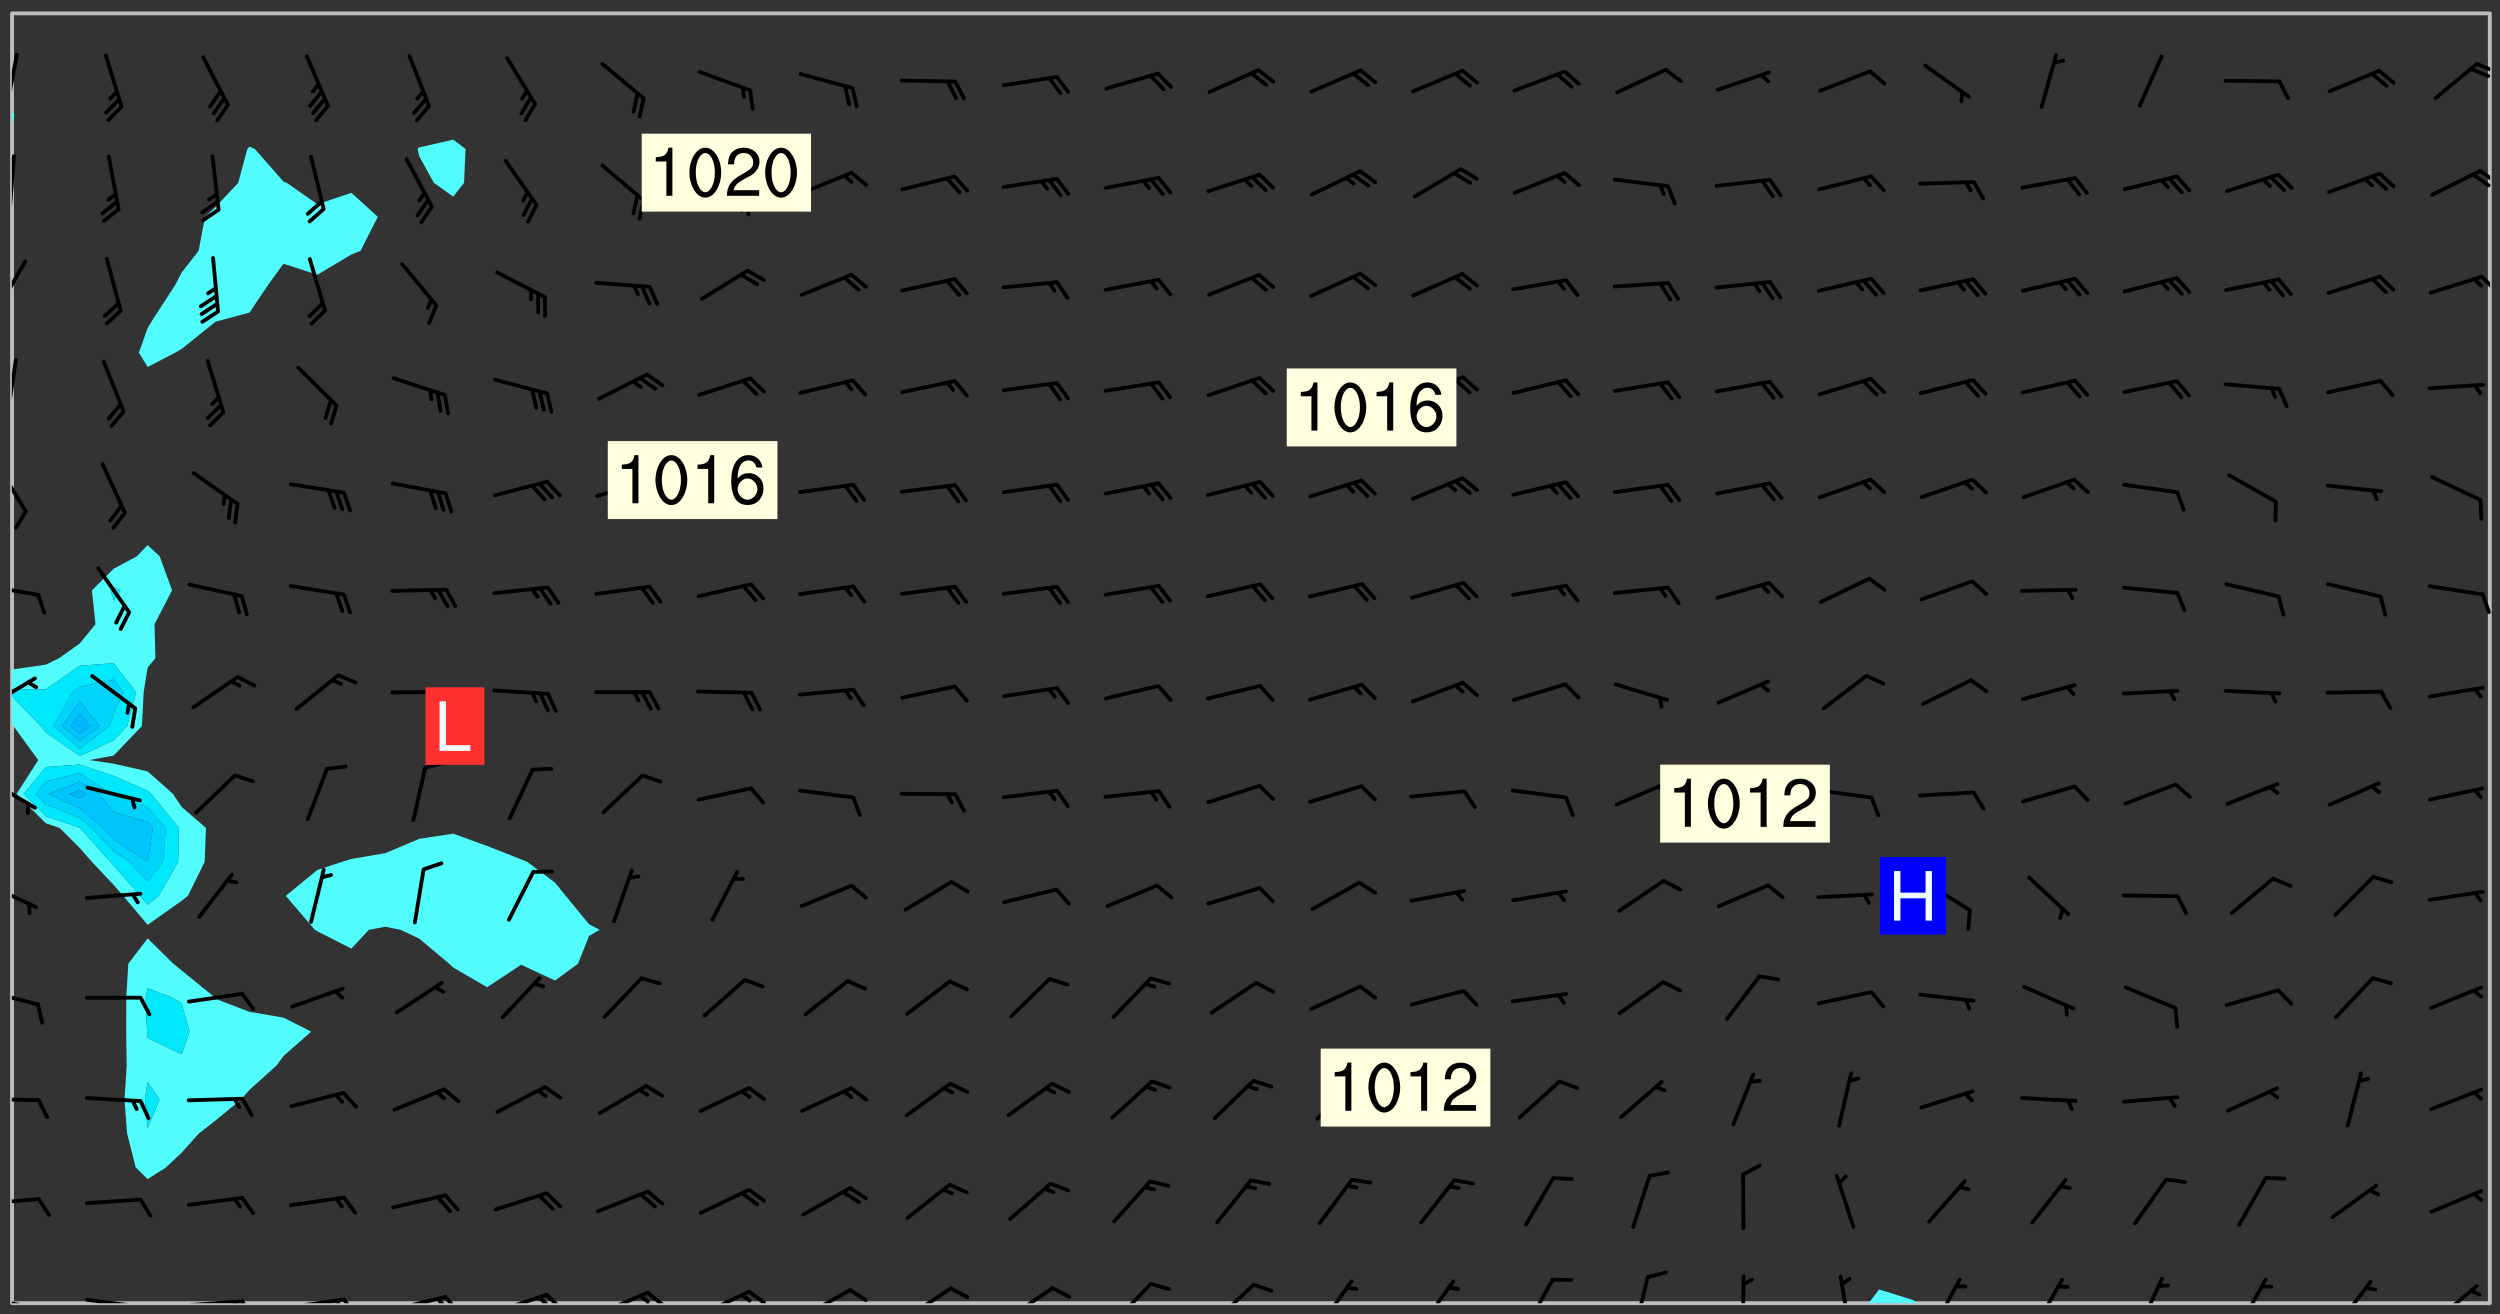 <svg xmlns="http://www.w3.org/2000/svg" role="img" xmlns:xlink="http://www.w3.org/1999/xlink" viewBox="142.45 309.95 326.84 171.84"><rect x="142.45" y="309.95" width="326.84" height="171.84" fill="#333333" stroke="none"/><defs><clipPath id="a"><path d="M144 404h1v76.328h-1zm0 0"/></clipPath><clipPath id="b"><path d="M144 311.672h1V325h-1zm0 0"/></clipPath><clipPath id="c"><path d="M144 311.672h324v168.656H144zm0 0"/></clipPath><clipPath id="d"><path d="M386 478h8v2.328h-8zm0 0"/></clipPath><clipPath id="e"><path d="M467 311.672h1v168.656h-1zm0 0"/></clipPath><clipPath id="f"><path d="M144 479h4v1.328h-4zm0 0"/></clipPath><clipPath id="g"><path d="M147 480h2v.328h-2zm0 0"/></clipPath><clipPath id="h"><path d="M146 480h1v.328h-1zm0 0"/></clipPath><clipPath id="i"><path d="M153 479h9v1.328h-9zm0 0"/></clipPath><clipPath id="j"><path d="M160 480h2v.328h-2zm0 0"/></clipPath><clipPath id="k"><path d="M159 480h2v.328h-2zm0 0"/></clipPath><clipPath id="l"><path d="M166 479h9v1.328h-9zm0 0"/></clipPath><clipPath id="m"><path d="M173 479h3v1.328h-3zm0 0"/></clipPath><clipPath id="n"><path d="M172 479h3v1.328h-3zm0 0"/></clipPath><clipPath id="o"><path d="M180 479h8v1.328h-8zm0 0"/></clipPath><clipPath id="p"><path d="M187 479h3v1.328h-3zm0 0"/></clipPath><clipPath id="q"><path d="M186 479h2v1.328h-2zm0 0"/></clipPath><clipPath id="r"><path d="M193 479h8v1.328h-8zm0 0"/></clipPath><clipPath id="s"><path d="M200 479h3v1.328h-3zm0 0"/></clipPath><clipPath id="t"><path d="M199 479h2v1.328h-2zm0 0"/></clipPath><clipPath id="u"><path d="M206 478h9v2.328h-9zm0 0"/></clipPath><clipPath id="v"><path d="M213 478h3v2.328h-3zm0 0"/></clipPath><clipPath id="w"><path d="M212 479h3v1.328h-3zm0 0"/></clipPath><clipPath id="x"><path d="M220 478h8v2.328h-8zm0 0"/></clipPath><clipPath id="y"><path d="M226 478h4v2.328h-4zm0 0"/></clipPath><clipPath id="z"><path d="M225 479h3v1.328h-3zm0 0"/></clipPath><clipPath id="A"><path d="M233 478h8v2.328h-8zm0 0"/></clipPath><clipPath id="B"><path d="M240 478h3v2.328h-3zm0 0"/></clipPath><clipPath id="C"><path d="M239 479h2v1.328h-2zm0 0"/></clipPath><clipPath id="D"><path d="M247 478h7v2.328h-7zm0 0"/></clipPath><clipPath id="E"><path d="M253 478h3v2.328h-3zm0 0"/></clipPath><clipPath id="F"><path d="M260 478h8v2.328h-8zm0 0"/></clipPath><clipPath id="G"><path d="M274 478h7v2.328h-7zm0 0"/></clipPath><clipPath id="H"><path d="M287 477h7v3.328h-7zm0 0"/></clipPath><clipPath id="I"><path d="M300 477h7v3.328h-7zm0 0"/></clipPath><clipPath id="J"><path d="M314 477h6v3.328h-6zm0 0"/></clipPath><clipPath id="K"><path d="M328 477h5v3.328h-5zm0 0"/></clipPath><clipPath id="L"><path d="M341 477h5v3.328h-5zm0 0"/></clipPath><clipPath id="M"><path d="M355 476h4v4.328h-4zm0 0"/></clipPath><clipPath id="N"><path d="M370 476h1v4.328h-1zm0 0"/></clipPath><clipPath id="O"><path d="M382 476h3v4.328h-3zm0 0"/></clipPath><clipPath id="P"><path d="M395 476h4v4.328h-4zm0 0"/></clipPath><clipPath id="Q"><path d="M408 477h5v3.328h-5zm0 0"/></clipPath><clipPath id="R"><path d="M421 476h5v4.328h-5zm0 0"/></clipPath><clipPath id="S"><path d="M434 477h5v3.328h-5zm0 0"/></clipPath><clipPath id="T"><path d="M447 477h6v3.328h-6zm0 0"/></clipPath><clipPath id="U"><path d="M460 477h7v3.328h-7zm0 0"/></clipPath><clipPath id="V"><path d="M144 466h4v2h-4zm0 0"/></clipPath><clipPath id="W"><path d="M144 453h4v2h-4zm0 0"/></clipPath><clipPath id="X"><path d="M144 439h4v3h-4zm0 0"/></clipPath><clipPath id="Y"><path d="M144 425h4v4h-4zm0 0"/></clipPath><clipPath id="Z"><path d="M144 411h4v5h-4zm0 0"/></clipPath><clipPath id="aa"><path d="M144 398h4v5h-4zm0 0"/></clipPath><clipPath id="ab"><path d="M144 386h4v2h-4zm0 0"/></clipPath><clipPath id="ac"><path d="M466 387h2v4h-2zm0 0"/></clipPath><clipPath id="ad"><path d="M144 370h3v8h-3zm0 0"/></clipPath><clipPath id="ae"><path d="M144 356h1v9h-1zm0 0"/></clipPath><clipPath id="af"><path d="M144 343h2v8h-2zm0 0"/></clipPath><clipPath id="ag"><path d="M466 345h2v4h-2zm0 0"/></clipPath><clipPath id="ah"><path d="M144 330h1v8h-1zm0 0"/></clipPath><clipPath id="ai"><path d="M466 332h2v2h-2zm0 0"/></clipPath><clipPath id="aj"><path d="M465 332h3v3h-3zm0 0"/></clipPath><clipPath id="ak"><path d="M144 316h1v9h-1zm0 0"/></clipPath><clipPath id="al"><path d="M466 318h2v2h-2zm0 0"/></clipPath><g id="am" clip-path="url(#clip1)"><path fill="#fff" fill-opacity="0" fill-rule="evenodd" d="M0 0h1000v1000H0zm0 0"/><path fill="#d3d3d3" fill-opacity="0" fill-rule="evenodd" d="M162.152 355.867l-.234.293.059.234.117.172.176.234.293.348.113.059.117-.172.059-.234.176-.176.465-.176h.699l.234.293.289.816.059.176.176.23.352.234.699.699.172.176.234.348.234.41.289.582.41.465.23.234.234.176.117.23.176.293.172 1.164v.234l.059.289.059.117.117.117.348.41.117.172.176.176.176.234.117.172.172.352.059.234.234.406.234-.059-.176.176-.059.93h-.582l-.234-.113-.348.113-.117.117-.059.293-.059.176-.117.172-.465.293-.059.234-.059.113v.645l.059.172v.41l.059.059v.406l.059.406.117.176.059.059.23.641-.059.293v.699l-.059.582v.234l-.059.23-.055.352v1.922l.055.117h.426l-.367.117-.023.352.891 1.168 1.742.539 1.34.359v.539l.09.809.535.715 1.52.27.891-.086.09 1.164.535.18 1.16-.18 2.055-.984 1.16-.363 1.879-.176 1.695-.18-.18.719-1.516.086-1.25.09-.805.27-1.074.809.27.719.535.898-.18.625-.266.809.266 1.078.625.898.805.18 1.25-.18-.266.723.098.504.055.293v.172l.059.293v.406l.176.117.352.117h.406l.293-.176.113-.117.059-.117.117-.23.059-.176.352-.465.23-.176.176-.059.176.059.059.176.117.988.055.469.059.172.117.234.176.059.816.059h.289l.117.234.059.406.059.352v1.105l.117.293.117.348.289.699.176.352.582.754.352.176.172.059.469.234.641.465.348.234.293.176.293.055.23.062.816.348.293.176.113.172.352.352.117.176.523.641v.289l.059.352v.348l.059.352.059.289.117.059.172.059h.176l.582.234.176.117.176.289.176.234.113.234.293.23.117.117v.41l.059.055.289.234.234.117.059.117.117.172.059.117.23.234.059.176.234.059.117.059-.117.113-.059.117v.117l-.117.293-.117.289v.582l.176.117.117.059.059.117.117.117.113.059.176.348.059.352.059.406v.176l-.059.176-.117.699v.172l.117.176.293.293h.406l.176.117.117.172.117.293v.234h-.527l-.23-.234h-.234l-.176.059-.059.699.059.348.117.176.176.41.117.23.289.469.176.055h.523l.234.059.758.641.059.293v.234l.059.059.23.348v.352l-.117.172v.293l.293.289.293.176.172.059.293.176.293.117.582.406.289.234.293.176.219.16.016.012.23.176.641.523.176.234.117.176.176.176.113.172v.641l.117.176.469.117.582.117.234.059.23.113.293.117.113.059.586.352.289.172.176.062.176.055.176.059.699.352.289.176.234.055.289.176.234.117.641.406.293.117.172.059.234.059.41.059.23.059.234.117.059.172-.41.176.469.059.059.293.113.234.176.055.234.059.176.059.406.117.641.234.117.172.059.234v.176l-.059.117-.059.406.234.234.117.059.348.117.641.23.176.117.289.117.176.176.234.465.582 1.105.176.176.348.176.176.117.352.117 1.047.523.234.059.465.113.293.059.465.176.758.582.234.234.348.465.176.176.289.234.816.699.293.176.289.289.293.176.293.289.695.641.176.176.293.234.289.234.469.289.641.582.348.234.234.293.348.348.352.465.934.992.348.406.117.176.234.059.113.117.645.176.23.113.234.059.293.176.23.117.934.699.406.406.234.176.406.176.234.117.816.348.348.234.234.117.293.289.23.117.758.352.352.172.23.059.293.117.234.059.871.176h.816l.469.23.172.059.875.699.465.117.293.059.176.059.23.059.469.059.348.059.352.059.406.059h.293l.172.059v.23l.176.176h.293l.348.059.352.059.699.117h.641l.465-.234.293-.176.172-.117.41-.172.289-.176.934-.465.469-.293.523-.293.465-.172.465-.176 1.051-.465.289-.117.41-.117.289-.117.527-.176 1.516-.699.582-.348.289-.059.293-.059.348-.117.875-.23.352-.117h.113l.234-.059.875-.234.234-.059h.812l.352-.059.816-.117.172-.059.352-.055.293-.059.23-.059.816-.176.176-.059h.348l.234-.059.465-.117.758-.172.234-.059h.348l.41-.117.289-.059 1.285-.059h.289l.41-.059.23-.059h.176l.875-.117h.406l.41-.117h.348l.352-.113.871-.059h1.75l1.047.289.41.117.289.117.352.117.289.117 1.051.172.289.059h.293l.293.059.172.059.41.059.172.059.117.059h.117l.117.059.352.059h.113l.41.066 1.922.395 1.926.395 1.52.449 1.695.719 2.145.805 1.605-.719 1.43-.805 1.16-1.078 1.25-.449 3.035-.719 1.875-.359 2.145-1.348 2.234-1.254 2.5-1.258 1.695-.449 1.785-.18 1.16-.27.625.539 1.34-.27.715-.988.984-1.344.445-.18.805-.359 1.875-.539 1.785-.449 1.25-.27 1.16-.09 1.699-.09 1.961-.27 1.25-.09h.539l.625-.09h.891l2.145-.18 2.41-.18 2.59-.09 1.695.18 1.609.09 1.43.359 1.16.719 1.875.988 1.16 1.527.266.715.629.09.355.898.535.539.535 1.527 1.074.359h.535l-.805.535.09 1.707.715 2.695.891.805.895.988.715 1.258 1.785.539 1.52-.18.355 1.344 1.609-.805.98-.539.27.27.316-.215.219-.145.801.449.449-.359h.355l.535-.27.539-.719.535-.27.625-.988 1.16.449.84.371 1.395.617 1.695-.18h1.605l1.785.09.18-1.707.535-1.344.805.27.492.848.402.406-.09.539v.359l.715.449.711-.27h1.43l.359.988.445 1.258.715 1.344 1.25.629 1.695.629.715-.18.18-.539.98-.09.449.359.086 1.258-.266.629-.535.18v.539l.715.984.266.539.984.988.801 1.078-.266.359-.09.898-.625 2.332-.355 2.066-.09 1.793-.18.719-.09.539v1.438l-.98 1.883-.359 1.707-.535.898-.805 1.168-.266.539 2.055 1.254.086.359-.355.539-.09-.18v.809l.09 1.438-.445.715-1.074.094-.266.715.535.898.805.719 1.16.809 1.34.27.445.359-.355.449-1.789-.09-1.25-.449-.715-.719-.625-.09-.176 3.59-.188 1.309h89.359V311.703h-55.27v49.082l.762.125 3.289.543 2.023 2.836v2.754l2.352.332 2.348.332h4.051l-1.379 4.16-2.023.707-2.023.703-.543.344-2.594 1.617-.188.117-2.023-2.078-.73-2.742-2.672-2.078-1.375-3.5-.066-.082-1.957-2.672 2.75-1.418v-49.082H294.422v91.414l.117.031.133.012.074.074.105.047.09.059.086.059.09.059.297.297.059.09.031.117.027.117.016.137-.031.117-.059.09-.059.086-.043.105-.047.102-.027.121v.145l.176.27.148.148.074.086.074.074.043.105.062.09.059.086.043.105.059.09.047.102.043.105.059.086.117.18.074.074.062.086.059.09.043.105.059.09.059.086.062.09.059.09.043.102.117.18.074.074.059.086.074.074.09.059.105.047h.148l.133-.016.133.016.102-.047.074-.074.047-.102-.016-.133v-.148l-.047-.105-.027-.117-.047-.102-.027-.121-.043-.102-.062-.09-.043-.102-.043-.105-.031-.117-.016-.133-.012-.137.086-.059.059-.086.121-.031.043.105.016.133v.117l.059.102.059.09.09.059.148.148.059.09.043.105-.012.102.086.059.105.047.086.059.09.059.074.074-.117.027-.105.047-.086.059-.074.074-.059.09-.062.086-.027.121-.047.102-.043.105-.031.117-.012.133-.016.133v.148l.027.117.047.105.043.102.059.09.074.074.09.059.074.074.09.059.059.09.043.105.047.102.117.031.133.016h.148l.117-.031.105.043.043.105.047.102.027.121L299.5 410l.027.117.031.121.027.117.105.043.102.047.133-.016.148.148.062.086.074.074.07.074.09.062.105.043.102.043.117.031.137.016.117-.031.074-.074.027-.117-.012-.133-.031-.121-.027-.117.043-.105h.117l.09.062.117.027h.148l.133.016h.148l.133.016.133-.016h.148l.133-.016.133-.012.137.012.117-.027.133-.016.191-.059-.059.176-.016.133-.027.121-.016.133-.059.086-.133.016-.105.047-.105.043-.117.031-.117.027-.266.031h-.148l-.133.016-.074.074.059.086.148.148.117.18.074.07.09.062.09.059.086.059.09.059.102.043.105.062.105.043.086.059.105.047.102.043.18.117.059.09-.043.102-.047.105.016.133.223.223.059.09.043.102.031.121.043.102.016.133.031.117.012.137.031.117.148.148.102.043.105.043.117.031.133.016.137.016h.117l.117-.031.09-.059.043-.105.047-.102.043-.105.031-.117.012-.133v-.148l-.012-.133-.016-.133-.031-.117-.043-.105-.047-.105-.043-.102-.043-.105-.016-.133.016-.133.027-.117.031-.117.027-.121.047-.102.09-.059.086-.062.074-.074.09-.059.223-.223.059-.086.074-.074.117-.18.059-.086v-.148l-.074-.074-.102-.047-.105-.043-.102-.043-.059-.09-.047-.105-.027-.117.09-.059.117-.031.102-.043.18-.117.148-.148.012-.133-.012-.105-.09-.059-.133.016h-.148l-.133.016-.133-.016-.121-.031-.086-.059-.074-.074-.059-.09-.062-.086-.117-.18-.059-.086.031-.121.086-.059.121-.031.059-.086v-.121l-.031-.117-.059-.09-.059-.086-.047-.105-.027-.117-.016-.133.059-.09.074-.074.09-.059.117-.18.074-.074.059-.086.148-.148.121-.031.133-.016.133.016.074.074.043.105.016.133-.031.117-.117.031-.133.012-.148.148-.043.105-.047.102-.027.121-.031.117v.148l.031.117.043.105.059.09.074.07.074.074.117.031.121.027.117-.027.133-.016h.117l.09.059.074.074.047.105.059.086.102.047.133.016.105.043.086.059-.012.105-.074.074-.18.117-.059.09-.09.059-.07.074-.074.074-.062.09-.027.117-.016.133.016.133-.016.133v.148l.016.133.027.117.031.121.074.074.09.059.086.059.09.059.117.031v.086l-.102.047-.09.059-.266.031-.117.027h-.148l-.105.043-.102.047-.059.09-.062.234-.012.133-.031.121-.016.133v.293l-.012.133.012.137.016.133.133.016.133.012.121.031.086.059.074.074.047.105.043.102.016.133v.445l-.016.133v.445l.031.266.027.117.016.133.031.117.086.211.031.266v.148l-.031.117-.027.117-.031.121-.027.117-.031.117-.031.121-.012.133-.016.133.09.059.117-.031.102.016.047.105-.031.266v.441l-.043.105-.047.105-.043.102-.043.105-.059.086-.031.121-.043.117-.031.117-.016.133.016.133.059.09.105.047.086.059.059.086-.012.137-.031.117-.043.102v.445l-.016.133v.148l-.031.117-.043.105-.027.117-.047.105-.043.102-.031.121-.027.117-.031.133-.031.117-.027.117-.043.105-.031.117-.031.121-.012.133-.016.133v.297l.027.117v.148l.047.398.027.117.059.09.121.031h.148l.133-.016.059.09v.117l-.059.09-.09.059-.102.043-.105.047-.09.059-.086.059-.137.016-.117-.031-.133-.016-.102.047-.062.086-.012.137-.016.133-.031.117-.027.117-.016.133-.031.121v.297l.016.133.031.117v.148l.012.133v.148l-.027.117-.047.102-.027.121-.031.117-.059.09-.074.074-.102.043-.105.047-.117.027-.121.031-.102-.047.059-.086.105-.047.027-.117.031-.117.027-.121.031-.117v-.148l.016-.133-.031-.117-.043-.105-.105.016-.074.074-.102.043-.09.062-.074.074-.043.102-.016.133-.031.117L304.25 426l-.031.117-.027.117-.031.121-.027.117-.031.117-.043.105-.09.059h-.09l-.117-.031-.031-.086.016-.137-.031-.117v-.148l-.012-.133v-.148l-.062-.234-.027-.121-.043-.102-.047-.105-.059-.086-.059-.09-.043-.105-.062-.086-.148-.148-.07-.074-.105-.047-.105-.043-.102-.043-.297-.297-.09-.074-.086-.059-.105-.043-.09-.062-.086-.059-.105-.043-.09-.059-.086-.062-.074-.07-.105-.047-.086-.059-.105-.043-.09-.062-.102-.043-.105-.043-.086-.059-.105-.047-.105-.043-.102-.047-.09-.059-.102-.043-.105-.043-.09-.062-.117-.027-.133-.016-.133.016H299.75l-.133.016-.117-.031-.09-.059-.074-.074-.09-.059-.102-.047h-.148l-.121-.027-.102-.043-.074-.074-.117-.18-.09-.059-.102-.043-.09-.062-.105-.043-.09-.059-.086-.059-.105-.047-.059-.086-.059-.09-.043-.105-.047-.102-.074-.074-.086-.059-.074-.074-.09-.059-.223-.223-.043-.105-.031-.266.105-.043h.145l.105.043.074.074.09.059.086.059.105.047.09.059.148.148.07.074.148.148.062.086.074.074.086.059.074.074.09.062.09.059.086.059.27.176.102.047.105.043.102.043.047-.074.059-.086.074-.074.07-.074.105.043.074.074.059.09.043.102.047.105.043.105.121.027.117-.027.074-.09.043-.105.059-.09.074-.074.105-.043.117-.027.133.012.09.059.148.148.059.09.043.105.047.102.043.105.043.102.105.047.105.043.133.016.086-.059.059-.09.074-.074.105-.043.117.027.105.047.102.043.105.043.102.047.18.117v.117l-.016.133.016.133.016.137.059.086.102.047.121.027.117.031h.148l.117-.031.059-.09.18-.117.059-.09.074-.074.059-.086.117-.18.18-.117.117.031.09.059.043.074-.016.133v.117l.09.059h.148l.133-.016.133-.012.266-.031.105-.043.117-.031.121-.027.074-.074.07-.074.062-.09-.016-.105-.047-.102-.102-.043-.105-.016-.117.027-.266.031h-.148l-.074-.074-.09-.059-.117-.031-.117-.027-.133-.016h-.148l-.133.016h-.297l-.105-.047-.148-.148-.043-.102-.059-.09.223-.223.086-.059.105-.043.117-.031.133-.016.133.016.137.016.102.043.133-.012.09-.062.102-.043.062-.09-.047-.102-.09-.059-.117-.031-.102-.043-.059-.09-.062-.09v-.117l.016-.133.105-.047.074-.07v-.121l-.09-.059-.031-.117.09-.059.074-.074.043-.105.059-.09.047-.102.016-.133v-.148l-.047-.105-.043-.102-.09-.059-.133-.016-.102-.043-.137-.016-.117-.031h-.445l-.133-.016-.133-.012-.133-.016-.117-.031h-.148l-.133-.016-.133-.012-.266-.031-.121-.043-.086-.059-.074-.074v-.148l.012-.133.105-.047.102-.043.133-.016h.152l.133-.016h.293l.121.031.102.043.09.059.234.062.121-.047.09-.059.102-.043.133-.016.105.043.102.047.133.012.121-.027h.145l.121-.031.117-.027.105-.047.074-.074.086-.059.148-.148.059-.086.047-.105.027-.117.016-.105-.102-.043-.09-.059-.117-.031-.105-.043-.09-.062-.074-.086-.074-.074-.102-.043-.105-.047-.102-.043-.059-.09-.047-.102-.086-.211-.062-.086-.059-.09-.074-.074-.086-.059h-.27l-.117.031-.09.059-.102.043-.133.016-.105-.016-.027-.117-.062-.09-.117-.031-.102-.043-.148-.148-.031-.117-.016-.105.074-.074.18-.117.117-.027.117-.031.137.016.102.043.105.043.102.047.105.043.117.031.133.016.117.027.133.016.105-.016.09-.059-.074-.074-.105-.043-.074-.074-.074-.09-.148-.148-.086-.059-.09-.059-.074-.074-.09-.059-.102-.047-.121-.027-.102-.047-.105-.043-.117-.031-.102-.043-.121-.031h-.148l-.117.031-.105.043-.086.062-.18.117-.086.059-.09.059-.105.047-.086.059-.105.043-.102.043-.105.047-.074.074-.059.09-.059.086-.047.105-.059.086-.074.074-.133-.012-.117-.031h-.117l-.074.074-.09.059-.074.074-.09.059-.086.059-.105.047-.102.043-.137.016-.102-.043-.148-.148-.105-.047h-.086l-.105.047-.102.043-.121.031-.117-.031-.074-.074v-.117l.031-.121.074-.07.059-.09.074-.074.117-.031.105-.043h.293l.133-.016.137-.016.102-.043.09-.059.102-.047.09-.059.133-.012.09.059.133.012.09-.059.086-.059.105-.043.09-.059.086-.062.09-.059.148-.148.059-.086.059-.09.105-.043.133-.016.117.027.121.031.059-.059.059-.09.031-.266.027-.117.105.012.133.016.102-.043.09-.059.059-.09.074-.074.059-.09.047-.102.012-.133-.012-.133-.047-.105-.148-.148-.059-.09-.059-.086-.043-.105v-.445l.016-.133v-.148l.012-.133-.059-.059-.09.059-.102-.043-.18-.117-.086-.059-.062-.09-.059-.09-.074-.074-.086-.059-.121.031-.102.012-.105.047-.086.059-.105.043-.148.148-.09.059-.086.059-.09.062-.105.043-.133.016v-.121l.105-.043.117-.031.074-.07.043-.105v-.148l-.027-.117-.148-.148-.133-.016h-.148l-.117.031-.105.043-.102.043-.09.062-.117.027-.074-.074.012-.133-.043-.102-.043-.105-.09-.059-.117.027-.121.031-.117.031-.102.043-.121.031-.102.043-.105.043-.09.059-.102.016v-.117l.016-.133-.059-.09-.074.043-.148.148-.059.09-.074.074-.047.105-.043.102-.074.074-.059.09-.074.074-.059.086-.074.074-.09.062-.074.07-.074.074-.102.016-.133.016-.105-.043v-.121l.148-.148.043-.102.059-.09.047-.102.043-.105.059-.09.031-.117.043-.102.031-.121.027-.117.047-.105.043-.102.043-.105.074-.07.09-.062.09-.059.102-.043h.297l.266-.031.105-.043-.074-.074-.117-.031-.105-.043-.09-.059-.102-.047-.09-.059-.102-.043-.105-.043-.09-.062-.086-.059-.105-.043-.102-.043-.121-.031-.117-.031-.102-.043L297.5 410.25l-.102-.043-.09-.059-.043-.105-.016-.133.102-.043.133-.016.137.016.133-.016.102-.043.059-.09.016-.105-.09-.059-.074-.074-.102-.043-.09-.059-.148-.148-.043-.105-.016-.133v-.293l-.059-.09-.09-.059-.074-.074-.043-.105-.031-.117-.059-.09-.074-.074-.117-.027-.074-.074-.09-.059-.09-.062-.086-.059-.074-.074-.059-.086-.047-.105-.086-.059-.148-.148-.195-.059-.133.016-.102.043-.074.074-.047.102-.043.105-.059.09-.059.086-.297.297-.09.059h-.086l-.062-.086-.043-.105.031-.117.059-.09.027-.117-.012-.133-.09-.062-.105.047-.117.027-.117.031-.27.176-.102.047-.117.027-.105.047-.09.059-.102.043-.059-.086-.047-.105.016-.133.047-.105.07-.074.074-.07.059-.09v-.148l-.043-.105h-.238l-.102.047-.031.117-.027.117-.031.121-.074.043-.133.016-.074-.047-.043-.102-.043-.105-.047-.102-.043-.105-.121.031-.102.043-.133.016-.117.031-.105.043-.09.059-.102.047-.121.027-.133.016-.102-.043-.059-.09-.047-.105-.043-.102-.043-.105v-.117l.059-.09.086-.059.18-.117.102-.047.105-.043.105-.059.102-.043.09-.062.102-.043.105-.059.102-.047.09-.059.105-.043.102-.043.09-.062.102-.043.137-.016.117.031.102.043.121.031.102.043.105.047.102.043.105.043.102.047.105.043.102.043.105.047.086.059.105.043.117.031.105.043.102.047.09.059.105.043.102.043.105.047.117.027.102.047.121.027h.148l.086-.059.016-.102.059-.09-.027-.117-.074-.074-.117-.18-.074-.074-.09-.074-.18-.117-.086-.059-.105-.043-.102-.047-.27-.176-.059-.09-.074-.074-.059-.09-.043-.102-.031-.117-.016-.137v-.562l-.012-.133-.016-.133-.031-.117-.016-.133-.012-.133-.031-.121-.223-.223-.059-.086-.016-.105.031-.117.133-.016v-91.414H172.992v1.453l-.059.234-.352 1.051-.172.523-.117.348-.176.41-.117.172-.234.293-.23.059h-.352l-.117.059-.23.406v.293l.117.176.23.23.117.234.641.758.293.465.176.234.23.352.234.348.641.816.176.465.172.41.117.695.176.469.117 1.398.059.465v.875l.117 1.047v4.781l-.059.465-.352 1.281-.176.523-.113.41-.352.93L172.934 336l-.234.582-.117.176-.172.348-.176.406-.352.816-.059.293-.113.293-.117.289-.059.176-.117.875-.059.406-.059.117-.059.176-.059.172-.23.527-.117.172v.234l-.117.234-.059.172-.176.586v.289l-.059.176v.293l-.059.113-.059.527v.172l-.055.234v2.621l-.176.816-.117.176-.176.234-.117.172-.113.234-.586.934-.23.289-.293.465-.176.234-.289.352-.352.699-.113.23-.176.41-.176.23-.406.527-.816.699-.293.172-.289.234-.176.117-.176.176-.523.406-.527.176-.172.176-.234.055-.641.176h-.758m12.211 31.023l-1.074.449.359.895 1.25-.715.445-.539-.98-.09"/><path fill="#d3d3d3" fill-opacity="0" fill-rule="evenodd" d="M201.508 416.598h-.895l.449.629.98.359.805-.09.445-.988-.176.09-.715-.355-.895.355m154.621 59.07l-.059-.523v-.293l.113-.293.059-.23.469-.469h.113l.117-.113.117-.059h.176l.234-.059h.348l.234.059.117.059.23.172.059.176.117.582v.293l-.117.176-.172.289-.176.176-.527.523-.23.234-.117.059h-.176l-.117-.059-.406-.293-.176-.117-.117-.059-.059-.113-.055-.117m6.641-10.957l-.059-.172v-1.109l.059-.172.176-.059.172-.059h.176l.234-.059.117.059.059.699-.059.172-.117.176-.117.059-.234.523-.113.059h-.234l-.059-.117m9.613-14.391l-.117-.176v-.699l.293-.875.117-.172.176-.352.113-.23.117-.293.352-.758.117-.23.172-.234h.176l.117-.059h.641l.117.059.234.234.172.113.352.293.117.117.113.176v.113l.117.059.117.117v.699l-.059.176v.23l-.059.176-.348 1.051-.117.23-.117.234-.117.059-.23.234-.641.289h-.875l-.41-.117-.641-.465"/><path fill="none" stroke="#bebebe" stroke-linecap="round" stroke-linejoin="round" stroke-miterlimit="10" stroke-width=".5" d="M467.957 311.695H144.027v168.625h323.93v-168.625"/><g clip-path="url(#a)"><path fill="#fff" fill-opacity="0" fill-rule="evenodd" d="M144 475.891v4.438h.004H144v-75.664 71.227"/></g><g clip-path="url(#b)"><path fill="#fff" fill-opacity="0" fill-rule="evenodd" d="M144 320.547v4.066-12.941h.004H144v8.875"/></g><path fill="#50fcfc" fill-rule="evenodd" d="M144 401.004v3.66h.004v-3.66H144"/><path fill="#00e8fc" fill-rule="evenodd" d="M144 400.043v.961h.004v-.961H144"/><path fill="#50fcfc" fill-rule="evenodd" d="M144 397.48v2.562h.004v-2.566l-.004.004"/><path fill="#fff" fill-opacity="0" fill-rule="evenodd" d="M144 326.312v71.168l.004-.004v-71.172l-.004.008"/><path fill="#50fcfc" fill-rule="evenodd" d="M144 324.613v1.699l.004-.008v-1.691H144"/><g clip-path="url(#c)"><path fill="#fff" fill-opacity="0" fill-rule="evenodd" d="M144.004 480.328v-75.664l.207.211 3.234 4.441-2.832 4.438 3.824 3.824 1.816.613 2.621 2.621 1.598 1.816 2.844 3.02 1.238 1.422 3.199 3.789v1.773l-2.535 3.312-.258 4.438-.016 4.438.066 4.441-.285 4.438.34 4.438 1.121 4.438 1.566 1.531 2.395-1.531 2.043-1.922 2.258-2.516 2.18-1.703 3.336-2.734 1.102-1.266 3.527-3.172.914-1.242 3.629-3.199-3.629-1.828-4.441-.754-4.438-1.703-.059-.152-4.379-3.562-1.086-.875-3.352-3.312v-1.773l4.438-3.145.824-.645 2.191-4.441.168-4.438-3.184-2.758-1.121-1.68-3.316-2.957-4.438-1.004-3.172-.477 3.172-.598L161 404.875l.234-4.438.52-3.23L162.77 396l-.121-4.438 2.297-4.438-1.625-4.441-1.566-1.469-1.422 1.469-3.016 1.617-2.852 2.824.469 4.438-2.059 2.516L150.172 396l-1.734.848-4.434.629V326.305l.34-1.32-.34-.371v-12.941h31.062v17.445l-.281.309-1.195 4.438-2.961 3.152-1.375 1.285-.836 4.438-2.227 2.855-.82 1.586-2.879 4.438-.738 1.219-1.156 3.219 1.156 1.875 3.605-1.875.832-.48 4.438-3.566 1.461-.391 2.977-.797 2.445-3.641 1.996-2.746 4.438 1.438 4.438-2.637 1.207-.496 2.25-4.438-3.457-3.148-4.438 1.512-4-2.801-.438-.176-3.746-4.262-.695-.309v-17.445h26.633v16.539l-4.438 1.012-.215.203.215.957 1.918 3.48 2.52 1.797v83.281l-4.438.672-4.441 1.879-4.438.754-1.242.383-3.195 1.055-4.137 3.387 3.805 4.438.332.203 4.438 2.258 2.297-2.461 2.141-.395 1.988.395 2.453 1.156 3.91 3.281.527.5 4.438 2.574 4.438-2.938 4.441 2.059 3.004-2.195 1.434-3.621 1.391-.816-1.391-.73-3.043-3.707-1.395-1.723-3.629-2.719-.812-.332-4.438-1.742-4.438-1.613v-83.281l1.418-1.797.199-4.438-1.617-1.215v-16.539H467.996v168.656h-74.887l-.562-.418-4.438-1.379-1.363 1.797H144.004"/></g><path fill="#50fcfc" fill-rule="evenodd" d="M144.211 404.875l-.207-.211v-3.66l3.773 3.871.66.828 4.438 3.098v1.102l-4.438.32-2.898 3.531 2.898 2.902 4.438 1.504.039.031 3.953 4.438.449.48 3.461 3.961.977 1.156 1.441-1.156 2.547-4.441.09-4.438-3.605-4.438-.473-.422-4.438-1.941-4.441-1.488v-1.102l4.441-2.078 1.77-1.848 1.156-4.438-2.926-3.781-4.441.324-4.438 3.098-4.434-.035v-2.566l4.434-.629L150.172 396l2.703-1.922 2.059-2.516-.469-4.438 2.852-2.824v2.422l-.406.402.406 1.348.91-1.348-.91-.402v-2.422l3.016-1.617 1.422-1.469 1.566 1.469 1.625 4.441-2.297 4.438.121 4.438-1.016 1.207-.52 3.23L161 404.875l-3.684 3.844-3.172.598 3.172.477 4.438 1.004 3.316 2.957 1.121 1.68 3.184 2.758-.168 4.438-2.191 4.441-.824.645-4.438 3.145-3.199-3.789-1.238-1.422-2.844-3.02-1.598-1.816-2.621-2.621-1.816-.613-3.824-3.824 2.832-4.438-3.234-4.441"/><path fill="#00e8fc" fill-rule="evenodd" d="M147.777 404.875l-3.773-3.871v-.961l4.434.035 4.438-3.098 4.441-.324v2.137l-4.441.957-.934.688-2.496 4.438 3.43 2.953 3.871-2.953.57-1.625 1.273-2.812-1.273-1.645v-2.137l2.926 3.781-1.156 4.438-1.77 1.848-4.441 2.078-4.438-3.098-.66-.828"/><path fill="#50fcfc" fill-rule="evenodd" d="M144.344 324.984l-.34 1.32v-1.691l.34.371"/><path fill="#00e8fc" fill-rule="evenodd" d="M148.438 416.656l-2.898-2.902 2.898-3.531 4.438-.32v1.117l-4.438 1.074-1.359 1.66 1.359 1.363 4.438 1.77 1.52 1.305 2.922 3.059 2.074 1.379 2.363 2.566 2-2.566.387-4.438-2.387-2.707-4.438-1.488-.195-.242-4.246-2.734v-1.117l4.441 1.488 4.438 1.941.473.422 3.605 4.438-.09 4.438-2.547 4.441-1.441 1.156-.977-1.156-3.461-3.961-.449-.48-3.953-4.438-.039-.031-4.438-1.504"/><path fill="#00d4fc" fill-rule="evenodd" d="M148.438 415.117l-1.359-1.363 1.359-1.66 4.438-1.074v1.113l-4.113 1.621 4.113 1.855 3.004 2.582 1.438 1.508 4.418 2.93.02.023.016-.023.676-4.438-.691-.785-4.438-1.281-1.926-2.371-2.516-1.621v-1.113l4.246 2.734.195.242 4.438 1.488 2.387 2.707-.387 4.438-2 2.566-2.363-2.566-2.074-1.379-2.922-3.059-1.52-1.305-4.438-1.77"/><path fill="#00c4fc" fill-rule="evenodd" d="M152.875 415.609l-4.113-1.855 4.113-1.621v1.113l-1.285.508 1.285.578.789-.578-.789-.508v-1.113l2.516 1.621 1.926 2.371 4.438 1.281.691.785-.676 4.438-.016.023-.02-.023-4.418-2.93-1.438-1.508-3.004-2.582"/><path fill="#00d4fc" fill-rule="evenodd" d="M152.875 407.828l-3.43-2.953 2.496-4.438.934-.688v1.887l-2.297 3.238 2.297 1.977 2.594-1.977-2.594-3.238V399.75l4.441-.957 1.273 1.645-1.273 2.812-.57 1.625-3.871 2.953"/><path fill="#00c4fc" fill-rule="evenodd" d="M152.875 406.852l-2.297-1.977 2.297-3.238v1.598l-1.164 1.641 1.164 1.004 1.316-1.004-1.316-1.641v-1.598l2.594 3.238-2.594 1.977"/><path fill="#00b8fc" fill-rule="evenodd" d="M152.875 414.332l-1.285-.578 1.285-.508.789.508-.789.578m0-8.453l-1.164-1.004 1.164-1.641v1.598l-.031.043.031.031.039-.031-.039-.043v-1.598l1.316 1.641-1.316 1.004"/><path fill="#00a8fc" fill-rule="evenodd" d="M152.875 404.906l-.031-.031.031-.043.039.043-.039.031"/><path fill="#00e8fc" fill-rule="evenodd" d="M157.316 388.473l-.406-1.348.406-.402.91.402-.91 1.348"/><path fill="#50fcfc" fill-rule="evenodd" d="M159.066 458.137l-.34-4.438.285-4.438-.066-4.441.016-4.438.258-4.438 2.535-3.312v6.508l-.27 1.242.191 4.438.078.824v5.77l-.359 2.285.359 3.73 1.555-3.73-1.555-2.285v-5.77l4.438 2.148 1.051-2.973-1.051-3.676-1.203-.762-3.234-1.242v-6.508l3.352 3.312 1.086.875 4.379 3.562.059.152 4.438 1.703 4.441.754 3.629 1.828-3.629 3.199-.914 1.242-3.527 3.172-1.102 1.266-3.336 2.734-2.18 1.703-2.258 2.516-2.043 1.922-2.395 1.531-1.566-1.531-1.121-4.438m2.688-100.207l-1.156-1.875 1.156-3.219.738-1.219 2.879-4.438.82-1.586 2.227-2.855.836-4.438 1.375-1.285 2.961-3.152 1.195-4.438.281-.309.695.309 3.746 4.262.438.176 4 2.801 4.438-1.512 3.457 3.148-2.25 4.438-1.207.496-4.438 2.637-4.438-1.438-1.996 2.746-2.445 3.641-2.977.797-1.461.391-4.438 3.566-.832.48-3.605 1.875"/><path fill="#00e8fc" fill-rule="evenodd" d="M161.754 457.43l-.359-3.73.359-2.285 1.555 2.285-1.555 3.73m-.078-12.609l-.191-4.438.27-1.242 3.234 1.242 1.203.762 1.051 3.676-1.051 2.973-4.438-2.148-.078-.824"/><path fill="#50fcfc" fill-rule="evenodd" d="M183.613 431.508l-3.805-4.438 4.137-3.387 3.195-1.055 1.242-.383 4.438-.754 4.441-1.879 4.438-.672 4.438 1.613 4.438 1.742.812.332 3.629 2.719 1.395 1.723 3.043 3.707 1.391.73-1.391.816-1.434 3.621-3.004 2.195-4.441-2.059-4.438 2.938-4.438-2.574-.527-.5-3.91-3.281-2.453-1.156-1.988-.395-2.141.395-2.297 2.461-4.438-2.258-.332-.203m13.648-101.125l-.215-.957.215-.203 4.438-1.012 1.617 1.215-.199 4.438-1.418 1.797-2.52-1.797-1.918-3.48"/><g clip-path="url(#d)"><path fill="#50fcfc" fill-rule="evenodd" d="M386.746 480.328l1.363-1.797 4.438 1.379.562.418h-6.363"/></g><g clip-path="url(#e)"><path fill="#fff" fill-opacity="0" fill-rule="evenodd" d="M467.996 480.328H468V311.672h-.004H468v168.656h-.004"/></g><g clip-path="url(#f)"><path fill="none" stroke="#000" stroke-linecap="round" stroke-linejoin="round" stroke-miterlimit="10" stroke-width=".5" d="M147.414 481.16L140.586 479.5"/></g><g clip-path="url(#g)"><path fill="none" stroke="#000" stroke-linecap="round" stroke-linejoin="round" stroke-miterlimit="10" stroke-width=".5" d="M147.414 481.16l.605 2.375"/></g><g clip-path="url(#h)"><path fill="none" stroke="#000" stroke-linecap="round" stroke-linejoin="round" stroke-miterlimit="10" stroke-width=".5" d="M146.422 480.918l.301 1.188"/></g><g clip-path="url(#i)"><path fill="none" stroke="#000" stroke-linecap="round" stroke-linejoin="round" stroke-miterlimit="10" stroke-width=".5" d="M160.801 480.777l-6.969-.895"/></g><g clip-path="url(#j)"><path fill="none" stroke="#000" stroke-linecap="round" stroke-linejoin="round" stroke-miterlimit="10" stroke-width=".5" d="M160.801 480.777l.867 2.293"/></g><g clip-path="url(#k)"><path fill="none" stroke="#000" stroke-linecap="round" stroke-linejoin="round" stroke-miterlimit="10" stroke-width=".5" d="M159.785 480.645l.434 1.148"/></g><g clip-path="url(#l)"><path fill="none" stroke="#000" stroke-linecap="round" stroke-linejoin="round" stroke-miterlimit="10" stroke-width=".5" d="M174.133 480.078l-7.008.5"/></g><g clip-path="url(#m)"><path fill="none" stroke="#000" stroke-linecap="round" stroke-linejoin="round" stroke-miterlimit="10" stroke-width=".5" d="M174.133 480.078l1.305 2.078"/></g><g clip-path="url(#n)"><path fill="none" stroke="#000" stroke-linecap="round" stroke-linejoin="round" stroke-miterlimit="10" stroke-width=".5" d="M173.113 480.152l.652 1.039"/></g><g clip-path="url(#o)"><path fill="none" stroke="#000" stroke-linecap="round" stroke-linejoin="round" stroke-miterlimit="10" stroke-width=".5" d="M187.426 479.852l-6.961.957"/></g><g clip-path="url(#p)"><path fill="none" stroke="#000" stroke-linecap="round" stroke-linejoin="round" stroke-miterlimit="10" stroke-width=".5" d="M187.426 479.852l1.438 1.988"/></g><g clip-path="url(#q)"><path fill="none" stroke="#000" stroke-linecap="round" stroke-linejoin="round" stroke-miterlimit="10" stroke-width=".5" d="M186.414 479.988l.719.996"/></g><g clip-path="url(#r)"><path fill="none" stroke="#000" stroke-linecap="round" stroke-linejoin="round" stroke-miterlimit="10" stroke-width=".5" d="M200.676 479.512l-6.832 1.633"/></g><g clip-path="url(#s)"><path fill="none" stroke="#000" stroke-linecap="round" stroke-linejoin="round" stroke-miterlimit="10" stroke-width=".5" d="M200.676 479.512l1.625 1.84"/></g><g clip-path="url(#t)"><path fill="none" stroke="#000" stroke-linecap="round" stroke-linejoin="round" stroke-miterlimit="10" stroke-width=".5" d="M199.684 479.75l.812.918"/></g><g clip-path="url(#u)"><path fill="none" stroke="#000" stroke-linecap="round" stroke-linejoin="round" stroke-miterlimit="10" stroke-width=".5" d="M213.914 479.23l-6.676 2.195"/></g><g clip-path="url(#v)"><path fill="none" stroke="#000" stroke-linecap="round" stroke-linejoin="round" stroke-miterlimit="10" stroke-width=".5" d="M213.914 479.23l1.77 1.699"/></g><g clip-path="url(#w)"><path fill="none" stroke="#000" stroke-linecap="round" stroke-linejoin="round" stroke-miterlimit="10" stroke-width=".5" d="M212.941 479.551l.887.852"/></g><g clip-path="url(#x)"><path fill="none" stroke="#000" stroke-linecap="round" stroke-linejoin="round" stroke-miterlimit="10" stroke-width=".5" d="M227.121 478.949l-6.461 2.762"/></g><g clip-path="url(#y)"><path fill="none" stroke="#000" stroke-linecap="round" stroke-linejoin="round" stroke-miterlimit="10" stroke-width=".5" d="M227.121 478.949l1.91 1.539"/></g><g clip-path="url(#z)"><path fill="none" stroke="#000" stroke-linecap="round" stroke-linejoin="round" stroke-miterlimit="10" stroke-width=".5" d="M226.18 479.352l.957.77"/></g><g clip-path="url(#A)"><path fill="none" stroke="#000" stroke-linecap="round" stroke-linejoin="round" stroke-miterlimit="10" stroke-width=".5" d="M240.375 478.812l-6.34 3.031"/></g><g clip-path="url(#B)"><path fill="none" stroke="#000" stroke-linecap="round" stroke-linejoin="round" stroke-miterlimit="10" stroke-width=".5" d="M240.375 478.812l1.973 1.461"/></g><g clip-path="url(#C)"><path fill="none" stroke="#000" stroke-linecap="round" stroke-linejoin="round" stroke-miterlimit="10" stroke-width=".5" d="M239.453 479.254l.988.73"/></g><g clip-path="url(#D)"><path fill="none" stroke="#000" stroke-linecap="round" stroke-linejoin="round" stroke-miterlimit="10" stroke-width=".5" d="M253.582 478.605l-6.125 3.445"/></g><g clip-path="url(#E)"><path fill="none" stroke="#000" stroke-linecap="round" stroke-linejoin="round" stroke-miterlimit="10" stroke-width=".5" d="M253.582 478.605l2.066 1.324"/></g><g clip-path="url(#F)"><path fill="none" stroke="#000" stroke-linecap="round" stroke-linejoin="round" stroke-miterlimit="10" stroke-width=".5" d="M266.762 478.383l-5.852 3.891"/></g><path fill="none" stroke="#000" stroke-linecap="round" stroke-linejoin="round" stroke-miterlimit="10" stroke-width=".5" d="M266.762 478.383l2.16 1.164"/><g clip-path="url(#G)"><path fill="none" stroke="#000" stroke-linecap="round" stroke-linejoin="round" stroke-miterlimit="10" stroke-width=".5" d="M280.051 478.348L274.25 482.312"/></g><path fill="none" stroke="#000" stroke-linecap="round" stroke-linejoin="round" stroke-miterlimit="10" stroke-width=".5" d="M280.051 478.348l2.176 1.137"/><g clip-path="url(#H)"><path fill="none" stroke="#000" stroke-linecap="round" stroke-linejoin="round" stroke-miterlimit="10" stroke-width=".5" d="M292.906 477.801l-4.879 5.059"/></g><path fill="none" stroke="#000" stroke-linecap="round" stroke-linejoin="round" stroke-miterlimit="10" stroke-width=".5" d="M292.906 477.801l2.359.672"/><g clip-path="url(#I)"><path fill="none" stroke="#000" stroke-linecap="round" stroke-linejoin="round" stroke-miterlimit="10" stroke-width=".5" d="M306.332 477.914l-5.102 4.828"/></g><path fill="none" stroke="#000" stroke-linecap="round" stroke-linejoin="round" stroke-miterlimit="10" stroke-width=".5" d="M306.332 477.914l2.328.781"/><g clip-path="url(#J)"><path fill="none" stroke="#000" stroke-linecap="round" stroke-linejoin="round" stroke-miterlimit="10" stroke-width=".5" d="M319.145 477.473l-4.098 5.711"/></g><path fill="none" stroke="#000" stroke-linecap="round" stroke-linejoin="round" stroke-miterlimit="10" stroke-width=".5" d="M318.547 478.305l1.219.164"/><g clip-path="url(#K)"><path fill="none" stroke="#000" stroke-linecap="round" stroke-linejoin="round" stroke-miterlimit="10" stroke-width=".5" d="M332.449 477.465l-4.074 5.727"/></g><path fill="none" stroke="#000" stroke-linecap="round" stroke-linejoin="round" stroke-miterlimit="10" stroke-width=".5" d="M331.855 478.297l1.215.16"/><g clip-path="url(#L)"><path fill="none" stroke="#000" stroke-linecap="round" stroke-linejoin="round" stroke-miterlimit="10" stroke-width=".5" d="M345.422 477.254l-3.391 6.152"/></g><path fill="none" stroke="#000" stroke-linecap="round" stroke-linejoin="round" stroke-miterlimit="10" stroke-width=".5" d="M345.422 477.254l2.453.035"/><g clip-path="url(#M)"><path fill="none" stroke="#000" stroke-linecap="round" stroke-linejoin="round" stroke-miterlimit="10" stroke-width=".5" d="M357.867 476.914l-1.652 6.828"/></g><path fill="none" stroke="#000" stroke-linecap="round" stroke-linejoin="round" stroke-miterlimit="10" stroke-width=".5" d="M357.867 476.914l2.375-.609"/><g clip-path="url(#N)"><path fill="none" stroke="#000" stroke-linecap="round" stroke-linejoin="round" stroke-miterlimit="10" stroke-width=".5" d="M370.395 476.816l-.078 7.027"/></g><path fill="none" stroke="#000" stroke-linecap="round" stroke-linejoin="round" stroke-miterlimit="10" stroke-width=".5" d="M370.383 477.836l1.09-.562"/><g clip-path="url(#O)"><path fill="none" stroke="#000" stroke-linecap="round" stroke-linejoin="round" stroke-miterlimit="10" stroke-width=".5" d="M383.09 476.863l1.164 6.93"/></g><path fill="none" stroke="#000" stroke-linecap="round" stroke-linejoin="round" stroke-miterlimit="10" stroke-width=".5" d="M383.258 477.871l.973-.746"/><g clip-path="url(#P)"><path fill="none" stroke="#000" stroke-linecap="round" stroke-linejoin="round" stroke-miterlimit="10" stroke-width=".5" d="M398.66 477.238l-3.348 6.18"/></g><path fill="none" stroke="#000" stroke-linecap="round" stroke-linejoin="round" stroke-miterlimit="10" stroke-width=".5" d="M398.172 478.137l1.227.012"/><g clip-path="url(#Q)"><path fill="none" stroke="#000" stroke-linecap="round" stroke-linejoin="round" stroke-miterlimit="10" stroke-width=".5" d="M412.035 477.273l-3.469 6.109"/></g><path fill="none" stroke="#000" stroke-linecap="round" stroke-linejoin="round" stroke-miterlimit="10" stroke-width=".5" d="M411.531 478.164l1.227.031"/><g clip-path="url(#R)"><path fill="none" stroke="#000" stroke-linecap="round" stroke-linejoin="round" stroke-miterlimit="10" stroke-width=".5" d="M425.094 477.141l-2.953 6.375"/></g><path fill="none" stroke="#000" stroke-linecap="round" stroke-linejoin="round" stroke-miterlimit="10" stroke-width=".5" d="M424.664 478.07L425.887 478"/><g clip-path="url(#S)"><path fill="none" stroke="#000" stroke-linecap="round" stroke-linejoin="round" stroke-miterlimit="10" stroke-width=".5" d="M438.641 477.258l-3.418 6.141"/></g><path fill="none" stroke="#000" stroke-linecap="round" stroke-linejoin="round" stroke-miterlimit="10" stroke-width=".5" d="M438.145 478.152l1.227.023"/><g clip-path="url(#T)"><path fill="none" stroke="#000" stroke-linecap="round" stroke-linejoin="round" stroke-miterlimit="10" stroke-width=".5" d="M452.371 477.531l-4.25 5.594"/></g><path fill="none" stroke="#000" stroke-linecap="round" stroke-linejoin="round" stroke-miterlimit="10" stroke-width=".5" d="M451.754 478.344l1.211.199"/><g clip-path="url(#U)"><path fill="none" stroke="#000" stroke-linecap="round" stroke-linejoin="round" stroke-miterlimit="10" stroke-width=".5" d="M466.25 478.066l-5.375 4.523"/></g><path fill="none" stroke="#000" stroke-linecap="round" stroke-linejoin="round" stroke-miterlimit="10" stroke-width=".5" d="M465.469 478.727l1.137.457"/><g clip-path="url(#V)"><path fill="none" stroke="#000" stroke-linecap="round" stroke-linejoin="round" stroke-miterlimit="10" stroke-width=".5" d="M147.5 466.699l-7 .629"/></g><path fill="none" stroke="#000" stroke-linecap="round" stroke-linejoin="round" stroke-miterlimit="10" stroke-width=".5" d="M147.5 466.699l1.34 2.059m11.98-1.98l-7.012.473m7.012-.473l1.297 2.082m11.996-2.301l-6.969.91m6.969-.91l1.422 2m-2.434-1.867l.711 1m13.609-1.18l-6.953 1.004m6.953-1.004l1.449 1.98m-2.461-1.832l.727.988m13.547-1.422l-6.848 1.574m6.848-1.574l1.609 1.855m-2.605-1.625l1.609 1.855m12.629-2.359l-6.699 2.121m6.699-2.121l1.75 1.719m-2.727-1.41l1.754 1.719m12.453-2.258l-6.535 2.582m6.535-2.582l1.871 1.59m-2.82-1.215l1.867 1.59m12.301-2.191l-6.34 3.035m6.34-3.035l1.973 1.457m-2.895-1.016l1.973 1.457m12.152-2.109l-6.117 3.457m6.117-3.457l2.07 1.316m-2.961-.812l2.07 1.316m11.84-2.262l-5.523 4.34m5.523-4.34l2.246.988m-3.051-.359l1.125.496m12.875-1.27l-5.285 4.629m5.285-4.629l2.297.871m-3.062-.195l1.145.434m12.641-1.41l-4.691 5.23m4.691-5.23l2.379.586m-3.062.176l1.191.293m12.656-1.18l-4.395 5.48m4.395-5.48l2.414.457m-3.051.34l1.203.227m12.645-1.105l-4.184 5.645m4.184-5.645l2.426.363m-3.035.457l1.215.184m12.785-.949l-4.336 5.535m4.336-5.535l2.414.43m-3.043.375l1.207.215M345.5 463.98l-3.551 6.066m3.551-6.066l2.453.102m10.164-.414l-2.152 6.691m2.152-6.691l2.414-.434m9.801.266l.047 7.027m-.047-7.027l2.16-1.164m10.086 1.34l2.184 6.676m-1.863-5.707l.848-.883m15.566.617l-4.652 5.27m3.977-4.5l1.191.285m12.637-1.188l-4.324 5.535m3.695-4.73l1.207.211m12.617-1.105l-4.09 5.715m4.09-5.715l2.434.324m10.578-.52l-3.48 6.105m3.48-6.105l2.453.074m11.973.926l-5.703 4.105m4.875-3.508l1.098.539m13.438-.441l-6.484 2.715m5.539-2.32l.949.777"/><g clip-path="url(#W)"><path fill="none" stroke="#000" stroke-linecap="round" stroke-linejoin="round" stroke-miterlimit="10" stroke-width=".5" d="M147.512 453.793l-7.023-.188"/></g><path fill="none" stroke="#000" stroke-linecap="round" stroke-linejoin="round" stroke-miterlimit="10" stroke-width=".5" d="M147.512 453.793l1.094 2.195m12.219-2.094l-7.016-.391m7.016.391l1.031 2.227m-2.055-2.285l.516 1.113m13.824-1.352l-7.023.203m7.023-.203l1.215 2.129m-2.234-2.102l.605 1.066m13.621-1.863l-6.805 1.742m6.805-1.742L189 454.645m-2.641-1.562l.824.906m13.328-1.621l-6.504 2.664m6.504-2.664l1.887 1.566m-2.832-1.18l.941.785m13.184-1.465l-6.23 3.246m6.23-3.246l2.023 1.391m-2.93-.918l1.012.695m13.125-1.32l-6.062 3.555m6.062-3.555l2.09 1.285m-2.973-.77l1.047.645m13.293-.895l-6.344 3.023m6.344-3.023l1.969 1.461m-2.895-1.02l.988.73m13.266-1.141l-6.375 2.961m6.375-2.961l1.957 1.48m-2.883-1.051l.977.742m12.922-1.758l-5.688 4.133m5.688-4.133l2.203 1.074m-3.031-.473l1.102.539m13.043-1.137l-5.691 4.121m5.691-4.121l2.203 1.082m-3.031-.48l1.102.539m12.793-1.445l-5.195 4.734m5.195-4.734l2.312.824m-3.066-.137l1.152.414m12.844-1.18l-5.051 4.887m5.051-4.887l2.336.758m-3.07-.047l1.168.379m12.797-1.172l-4.879 5.055m4.879-5.055l2.359.676m-3.07.059l1.18.336m12.902-1.016l-4.992 4.945m4.992-4.945l2.344.73m-3.07-.012l1.172.367m12.984-.965l-5.219 4.703m5.219-4.703l2.305.84m11.051-.793l-5.301 4.609m4.531-3.941l1.145.441m11.59-2.07l-2.602 6.527m2.223-5.578l1.219-.133m11.961-.977l-1.574 6.848m1.348-5.852l1.184-.316m14.926 1.691l-6.707 2.105m5.73-1.797l.875.859m13.57.074l-7.016-.379m5.996.324l.516 1.113m13.812-1.539l-7.004.586m5.984-.5l.664 1.031m13.367-2.281l-6.395 2.914m5.465-2.488l.973.746m10.945-3.121l-1.742 6.809m1.488-5.816l1.191-.289m14.781 1.43l-6.551 2.543m5.598-2.172l.93.801"/><g clip-path="url(#X)"><path fill="none" stroke="#000" stroke-linecap="round" stroke-linejoin="round" stroke-miterlimit="10" stroke-width=".5" d="M147.402 441.266L140.598 439.5"/></g><path fill="none" stroke="#000" stroke-linecap="round" stroke-linejoin="round" stroke-miterlimit="10" stroke-width=".5" d="M147.402 441.266l.566 2.387m12.859-3.27h-7.027m7.027 0l1.152 2.168m12.125-2.676l-6.953 1.02m6.953-1.02l1.457 1.977m11.695-2.641l-6.625 2.344m5.66-2l.906.828m13-1.926l-5.879 3.852m5.023-3.289l1.074.59m12.57-1.781l-4.824 5.109m4.121-4.367l1.184.328m12.855-1.051l-4.867 5.07m4.867-5.07l2.359.668m11.156-.457l-5.266 4.652m5.266-4.652l2.297.859m11.145-.707l-5.52 4.348m5.52-4.348l2.246.988m11.109-.938l-5.602 4.242m5.602-4.242l2.227 1.031m10.805-1.359l-5.035 4.902m5.035-4.902l2.336.746m10.902-.824l-4.883 5.055m4.883-5.055l2.359.676m-3.07.059l1.18.34m13.328-.496l-5.844 3.902m5.844-3.902l2.16 1.16m11.426-.676l-6.387 2.93m6.387-2.93l1.949 1.488m11.57-.914l-6.797 1.785m6.797-1.785l1.664 1.801m11.734-1.387l-6.961.957m5.949-.82l.715.996m12.992-2.691l-5.723 4.074m5.723-4.074l2.195 1.094m10.387-1.855l-4.258 5.594m4.258-5.594l2.422.398m12.203 1.668l-6.875 1.465m6.875-1.465l1.578 1.879m11.789-.746l-6.98-.805m5.965.688l.449 1.145m13.605-.012l-6.43-2.836m5.496 2.422l.09 1.227m14.191-.887l-6.492-2.688m6.492 2.688l.234 2.441m13.215-4.742l-6.762 1.914m6.762-1.914l1.699 1.77m10.652-3.363l-4.832 5.102m4.832-5.102l2.363.656m11.785.566l-6.504 2.656m5.559-2.27l.945.785"/><g clip-path="url(#Y)"><path fill="none" stroke="#000" stroke-linecap="round" stroke-linejoin="round" stroke-miterlimit="10" stroke-width=".5" d="M147.18 428.559l-6.359-2.98"/></g><path fill="none" stroke="#000" stroke-linecap="round" stroke-linejoin="round" stroke-miterlimit="10" stroke-width=".5" d="M146.254 428.125l.062 1.227m14.5-2.559l-7.004.551m5.984-.469l.66 1.035m12.324-3.621l-4.301 5.559m3.676-4.75l1.207.207m11.414-1.648l-1.664 6.824m1.422-5.832l1.188-.305m12.109-.742l-1.141 6.934m1.141-6.934l2.324-.785m12.012 1.121l-3.188 6.262m3.188-6.262l2.453-.047m10.43-.141l-2.32 6.637m1.98-5.668l1.215-.188m12.895-.582l-3.23 6.238m2.762-5.332l1.227-.012m14.195.898l-6.504 2.656m6.504-2.656l1.887 1.57m11.184-2.062l-6.016 3.637m6.016-3.637l2.105 1.258m11.617-.258l-6.832 1.637m6.832-1.637l1.625 1.84m11.52-2.363l-6.492 2.688m6.492-2.688l1.895 1.559m11.539-1.238l-6.727 2.043m6.727-2.043l1.73 1.738m11.281-2.445l-6.121 3.457m6.121-3.457l2.066 1.32m11.641-.234l-6.906 1.285m5.902-1.098l.766.957m13.566-1.078l-6.93 1.152m5.922-.984l.746.973m13.023-2.531l-5.824 3.934m5.824-3.934l2.168 1.152m11.473-.555l-6.473 2.738m6.473-2.738l1.902 1.547m11.684-.363l-7.016.371m5.996-.316l.633 1.051m13.172.941l-5.957-3.723m5.957 3.723l-.172 2.449m13.074-1.91l-5.133-4.801m4.387 4.102l-.32 1.184m15.328-2.832l-7.027-.105m7.027.105l1.121 2.184m11.391-4.477l-5.418 4.48m5.418-4.48l2.266.938m10.824-1.18l-4.969 4.969m4.969-4.969l2.348.715m11.957 1.238l-6.945 1.059m5.934-.902l.734.984"/><g clip-path="url(#Z)"><path fill="none" stroke="#000" stroke-linecap="round" stroke-linejoin="round" stroke-miterlimit="10" stroke-width=".5" d="M147.02 415.555l-6.039-3.602"/></g><path fill="none" stroke="#000" stroke-linecap="round" stroke-linejoin="round" stroke-miterlimit="10" stroke-width=".5" d="M146.141 415.027l-.062 1.227m14.648-1.664l-6.824-1.672m5.832 1.426l.301 1.191m13.129-4.215l-5.066 4.867m5.066-4.867l2.332.762m9.699-1.613l-2.504 6.566m2.504-6.566l2.438-.301m10.402.16l-1.551 6.852m1.551-6.852l2.367-.648m11.668.895l-2.988 6.359m2.988-6.359l2.449-.121m11.926.887l-5.109 4.824m5.109-4.824l2.324.785m11.871.883l-6.867 1.492m6.867-1.492l1.586 1.871m11.777-.668l-6.969-.914m6.969.914l.859 2.297m12.484-2.73l-7.027-.047m7.027.047l1.137 2.176m-2.156-2.184l.566 1.09m13.742-1.535l-6.973.859m6.973-.859l1.41 2.008m-2.422-1.883l.703 1.004m13.633-1.078l-6.988.754m6.988-.754l1.375 2.031m-2.395-1.922l.691 1.016m13.496-1.812l-6.695 2.133m6.695-2.133l1.754 1.715m11.574-1.676l-6.723 2.055m6.723-2.055l1.734 1.734m11.715-1.051l-6.992.688m6.992-.688l1.359 2.043m11.945-1.238l-6.969-.922m6.969.922l.855 2.301m12.207-4.141l-6.465 2.754m5.523-2.352l.957.77m12.941-1.812l-5.75 4.039m5.75-4.039l2.188 1.113m11.734 1.375l-6.965-.938m6.965.938l.855 2.301m12.488-2.965l-7.02.391m7.02-.391l1.27 2.098m11.91-2.887l-6.746 1.965m6.746-1.965l1.711 1.762m11.516-2.016l-6.574 2.477m6.574-2.477l1.844 1.621m11.453-1.68l-6.535 2.59m5.582-2.211l.938.793m13.285-1.277l-6.445 2.805m5.508-2.398l.961.766M467 413.031l-6.875 1.445M466 413.242l.785.938"/><g clip-path="url(#aa)"><path fill="none" stroke="#000" stroke-linecap="round" stroke-linejoin="round" stroke-miterlimit="10" stroke-width=".5" d="M147.02 398.641l-6.039 3.598"/></g><path fill="none" stroke="#000" stroke-linecap="round" stroke-linejoin="round" stroke-miterlimit="10" stroke-width=".5" d="M146.141 399.164l1.047.633m12.938 2.75l-5.621-4.219m5.621 4.219l-.379 2.426m-.438-3.039l-.191 1.211m14.41-4.695l-5.793 3.977m5.793-3.977l2.176 1.137m-3.02-.559l1.09.57m12.902-1.367l-5.465 4.418m5.465-4.418l2.258.961m-3.051-.32l1.129.48m13.762 1.051l-7.027.074m7.027-.074l1.176 2.152m-2.199-2.145l1.176 2.156m13.156-1.914l-7.012-.43m7.012.43l1.016 2.234m-2.035-2.297l1.016 2.234m-2.035-2.297l.508 1.117m14.852-1.207H220.375m7.027 0l1.152 2.168m-2.172-2.168l1.152 2.168m-2.176-2.168l.574 1.086m14.785-1.004l-7.027-.16m7.027.16l1.102 2.191m-2.125-2.215l1.102 2.191m13.223-2.566l-6.996.637m6.996-.637l1.344 2.051M253 400.211l.672 1.027m13.598-1.543l-6.867 1.484m6.867-1.484l1.586 1.875m11.77-1.664l-6.949 1.062m6.949-1.062l1.465 1.969m-2.477-1.812l.734.98m13.535-1.414l-6.836 1.621m6.836-1.621l1.621 1.844m11.691-1.855l-6.832 1.645m6.832-1.645l1.629 1.836m11.645-1.992l-6.746 1.957m6.746-1.957l1.711 1.758m-2.691-1.473l.855.879m13.355-1.422l-6.578 2.469m6.578-2.469l1.84 1.625m-2.797-1.266l.922.812m13.422-.961l-6.723 2.047m6.723-2.047l1.734 1.738m11.586.293l-6.73-2.012m5.754 1.719l.238 1.203m13.922-3.293l-6.469 2.75m5.527-2.348l.953.77m12.859-1.93l-5.582 4.266m5.582-4.266l2.234 1.023m11.441-.445l-6.301 3.109m6.301-3.109l1.992 1.434m11.562-.797l-6.781 1.836m5.797-1.566l.84.895m13.578-.418l-7.02.348m6-.297l.629 1.051m13.707-.758l-7.02-.344m5.996.293l.523 1.113m13.816-1.305l-7.023.141m7.023-.141l1.195 2.145m12.074-2.645l-6.934 1.145m5.926-.98l.746.977"/><g clip-path="url(#ab)"><path fill="none" stroke="#000" stroke-linecap="round" stroke-linejoin="round" stroke-miterlimit="10" stroke-width=".5" d="M147.465 387.719l-6.93-1.191"/></g><path fill="none" stroke="#000" stroke-linecap="round" stroke-linejoin="round" stroke-miterlimit="10" stroke-width=".5" d="M147.465 387.719l.766 2.328M159.336 390l-4.039-5.754M159.336 390l-1.113 2.188m.523-3.027l-1.109 2.191m16.426-3.48l-6.863-1.496m6.863 1.496l.664 2.363m-1.664-2.578l.664 2.359m13.688-2.34l-6.938-1.102m6.938 1.102l.801 2.32m-1.809-2.48l.797 2.32m13.57-2.797l-7.027.168m7.027-.168l1.203 2.137M199.75 387.062l1.203 2.141m-2.223-2.113l.602 1.066m14.738-1.41l-6.988.754m6.988-.754l1.375 2.031m-2.395-1.922l1.379 2.031m-2.395-1.922l.691 1.016m14.645-1.336l-6.961.957m6.961-.957l1.438 1.988m-2.449-1.852l1.438 1.992m12.836-2.43l-6.852 1.559m6.852-1.559l1.602 1.859m-2.602-1.633l1.605 1.859M254 386.621l-6.957 1.004M254 386.621l1.449 1.98m-2.465-1.836l.727.992m13.605-1.105l-6.961.941m6.961-.941l1.434 1.992m-2.445-1.855l1.43 1.992m12.898-2.121l-6.965.926m6.965-.926l1.43 1.996m-2.441-1.859l1.426 1.992m12.883-2.246L287 387.703m6.93-1.16l1.496 1.945m-2.504-1.777l1.496 1.949m12.789-2.32l-6.852 1.566m6.852-1.566l1.605 1.859m-2.602-1.629l1.605 1.855m12.699-2.117l-6.836 1.629m6.836-1.629l1.621 1.844m-2.617-1.605l1.621 1.84m12.645-2.238l-6.75 1.949m6.75-1.949l1.707 1.762m-2.688-1.477l1.707 1.762m12.676-1.668l-6.926 1.191m6.926-1.191l1.504 1.941m-2.512-1.766l.754.969m13.602-.902l-6.988.707m6.988-.707l1.367 2.039m-2.383-1.938l.684 1.02m13.531-1.734l-6.758 1.934m6.758-1.934l1.703 1.77m-2.688-1.488l.852.883m13.234-1.723l-6.328 3.051m6.328-3.051l1.98 1.449m11.48-1.102l-6.621 2.359m6.621-2.359l1.812 1.652m11.703-.547l-7.023.148m6.004-.129l.598 1.07m13.723-.672l-6.992-.691m6.992.691l.934 2.27m12.305-1.809l-6.84-1.613m6.84 1.613l.621 2.375m12.691-2.371l-6.836-1.621m6.836 1.621l.621 2.375m12.75-2.648l-6.945-1.074"/><g clip-path="url(#ac)"><path fill="none" stroke="#000" stroke-linecap="round" stroke-linejoin="round" stroke-miterlimit="10" stroke-width=".5" d="M467.035 387.66l.805 2.316"/></g><g clip-path="url(#ad)"><path fill="none" stroke="#000" stroke-linecap="round" stroke-linejoin="round" stroke-miterlimit="10" stroke-width=".5" d="M145.816 376.816l-3.633-6.016"/></g><path fill="none" stroke="#000" stroke-linecap="round" stroke-linejoin="round" stroke-miterlimit="10" stroke-width=".5" d="M145.816 376.816l-1.262 2.105m14.223-1.918l-2.922-6.391m2.922 6.391l-1.492 1.949m1.066-2.879l-1.492 1.949m16.645-2.195l-5.746-4.039m5.746 4.039l-.305 2.438m-.531-3.023l-.305 2.434m-.531-3.023l-.152 1.219m15.734-1.508l-6.938-1.109m6.938 1.109l.797 2.32m-1.805-2.48l.793 2.32m-1.805-2.484l.797 2.324m14.523-1.91l-6.91-1.289m6.91 1.289l.734 2.34m-1.738-2.527l.734 2.34m-1.742-2.527l.734 2.34m14.539-3.492l-6.801 1.766m6.801-1.766l1.66 1.809m-2.648-1.551l1.656 1.805m-2.648-1.551l1.66 1.809m13.609-2.414l-6.75 1.953m6.75-1.953l1.707 1.762m-2.688-1.477l1.707 1.762m12.664-1.738l-6.898 1.336m6.898-1.336l1.543 1.906m-2.547-1.711l1.543 1.906M254 373.332l-6.961.953M254 373.332l1.438 1.988m-2.449-1.852l1.438 1.992m12.898-2.086l-6.977.863m6.977-.863l1.406 2.012m-2.422-1.883l1.41 2.008m12.91-2.195l-6.957.984m6.957-.984l1.445 1.984m-2.457-1.84l1.445 1.98m12.852-2.309l-6.895 1.352m6.895-1.352l1.547 1.906m-2.551-1.711l1.547 1.906m-2.551-1.707l.773.953m14.508-1.523l-6.816 1.703m6.816-1.703l1.645 1.82m-2.633-1.574l1.641 1.824m-2.633-1.574l.82.91m14.422-1.598l-6.707 2.086m6.707-2.086l1.746 1.727m-2.719-1.422l1.742 1.727M318.5 373.371l.871.863m14.285-1.773l-6.492 2.695m6.492-2.695l1.895 1.559m-2.84-1.168l1.895 1.562m-2.836-1.168l.945.777m14.43-1.031l-6.836 1.633m6.836-1.633l1.621 1.84m-2.617-1.602l1.625 1.836m-2.617-1.602l.809.922m14.559-1.059l-6.961.961m6.961-.961l1.438 1.988m-2.453-1.848l1.438 1.988m12.859-2.312l-6.898 1.328m6.898-1.328l1.543 1.91m-2.547-1.719l1.543 1.91m12.645-2.602l-6.633 2.328m6.633-2.328l1.801 1.664m-2.766-1.324l.902.832m13.383-1.148l-6.645 2.281m6.645-2.281l1.793 1.676M399.344 373l.895.84m13.379-1.191l-6.633 2.32m6.633-2.32l1.805 1.664m-2.77-1.328l.902.832m13.543.48l-6.961-.977m6.961.977l.836 2.305m12.055-1.062l-6.113-3.461m6.113 3.461l-.062 2.453m13.816-3.812l-6.988-.746m5.969.641l.457 1.137m13.559.098l-6.352-3.004m6.352 3.004l.113 2.453"/><g clip-path="url(#ae)"><path fill="none" stroke="#000" stroke-linecap="round" stroke-linejoin="round" stroke-miterlimit="10" stroke-width=".5" d="M143.48 363.969l1.039-6.949"/></g><path fill="none" stroke="#000" stroke-linecap="round" stroke-linejoin="round" stroke-miterlimit="10" stroke-width=".5" d="M158.613 363.758l-2.598-6.527m2.598 6.527l-1.586 1.871m1.211-2.82l-1.59 1.871m15.004-.824l-2.047-6.723m2.047 6.723l-1.734 1.73m1.438-2.711l-1.734 1.734m1.438-2.711l-.867.867m16.25.199l-4.992-4.945m4.992 4.945l-.707 2.352m-.02-3.07l-.707 2.352m15.594-3.016l-6.684-2.176m6.684 2.176l.426 2.414m-1.398-2.73l.426 2.414m-1.398-2.73l.211 1.207m15.105-.762l-6.793-1.801m6.793 1.801l.559 2.387m-1.547-2.648l.559 2.387m-1.547-2.648l.559 2.387m14.469-4.352l-6.266 3.176m6.266-3.176l2.008 1.41m-2.918-.949l2.008 1.41m-2.922-.949l1.004.707m14.348-1.117l-6.691 2.152m6.691-2.152l1.758 1.707m-2.73-1.395l1.758 1.707m12.602-1.762l-6.836 1.637m6.836-1.637l1.625 1.84m-2.617-1.602l.809.918m13.52-1.062l-6.875 1.449m6.875-1.449l1.574 1.883m-2.574-1.672l.785.941m13.574-.891l-6.965.926m6.965-.926l1.43 1.996m-2.441-1.863l1.426 1.996m12.887-2.223l-6.938 1.109m6.938-1.109l1.48 1.957m-2.488-1.793l1.48 1.957m12.703-2.691l-6.656 2.25m6.656-2.25l1.785 1.684m-2.754-1.355l1.785 1.684m12.465-2.102l-6.59 2.434m6.59-2.434l1.832 1.633m-2.789-1.281l1.832 1.637m12.438-2l-6.586 2.457m6.586-2.457l1.836 1.625m-2.793-1.27l1.836 1.629m12.559-1.586l-6.828 1.66m6.828-1.66l1.629 1.832m-2.621-1.59l1.629 1.832m12.73-1.812l-6.934 1.137m6.934-1.137l1.488 1.949M359.5 360.09l1.488 1.953m12.824-2.184l-6.91 1.27m6.91-1.27l1.523 1.922m-2.531-1.738l1.527 1.922m12.703-2.488l-6.727 2.031m6.727-2.031l1.73 1.742m-2.711-1.445l1.73 1.742m12.605-1.887l-6.809 1.73m6.809-1.73l1.652 1.812m-2.641-1.562l1.648 1.816m12.676-1.98l-6.852 1.559m6.852-1.559l1.605 1.855m-2.602-1.629l1.605 1.855m12.723-2.016l-6.883 1.426m6.883-1.426l1.566 1.887m-2.57-1.68l1.57 1.887m12.809-1.086l-7.004-.594m7.004.594l.965 2.258m-1.984-2.344l.48 1.129m13.785-2.086l-6.867 1.492m6.867-1.492l1.586 1.875m11.801-1.359l-7.012.461m5.992-.395l.648 1.043"/><g clip-path="url(#af)"><path fill="none" stroke="#000" stroke-linecap="round" stroke-linejoin="round" stroke-miterlimit="10" stroke-width=".5" d="M142.258 350.23l3.484-6.102"/></g><path fill="none" stroke="#000" stroke-linecap="round" stroke-linejoin="round" stroke-miterlimit="10" stroke-width=".5" d="M158.223 350.574l-1.812-6.789m1.812 6.789l-1.797 1.672m1.531-2.66l-1.793 1.672m14.793-.582l-.652-6.996m.652 6.996l-2.051 1.348m1.953-2.363l-2.051 1.348m1.957-2.367l-2.051 1.348m1.957-2.367l-1.027.676m15.297 2.25l-1.992-6.738m1.992 6.738l-1.75 1.719m1.461-2.699l-1.75 1.719m16.594-1.398l-4.473-5.418m4.473 5.418l-.934 2.27m.285-3.059l-.469 1.137m15.316-1.441l-6.242-3.23m6.242 3.23l.027 2.453m-.934-2.922l.027 2.453m-.938-2.926l.016 1.227m15.5-1.629l-7.008-.539m7.008.539l.98 2.246m-2-2.328l.98 2.25m-2-2.328l.492 1.125m14.344-3.086l-5.973 3.699m5.973-3.699l2.121 1.234m-2.988-.695l2.121 1.234m12.332-1.238l-6.516 2.629m6.516-2.629l1.879 1.578m-2.824-1.195l1.879 1.578m12.559-1.398l-6.867 1.504m6.867-1.504l1.586 1.871m-2.586-1.652l1.59 1.871m12.789-1.676l-6.996.676m6.996-.676l1.355 2.043m-2.375-1.945l.68 1.023m13.609-1.438l-6.902 1.312m6.902-1.312l1.535 1.91m-2.539-1.723l.766.957m13.367-1.781l-6.531 2.586m6.531-2.586l1.871 1.59m-2.82-1.215l1.867 1.59m12.332-2.121l-6.402 2.895m6.402-2.895l1.941 1.5m-2.871-1.078l1.941 1.5m12.32-1.887l-6.434 2.824m6.434-2.824l1.926 1.523m-2.863-1.113l1.926 1.523m12.57-1.117l-6.926 1.191m6.926-1.191l1.504 1.941m-2.512-1.766l.754.969m13.613-.777l-7.012.457m7.012-.457l1.289 2.086m-2.309-2.02l1.289 2.086m13.035-2.293l-6.988.738m6.988-.738l1.371 2.031m-2.391-1.926l1.375 2.035m-2.391-1.926l.688 1.016m14.59-1.652l-6.848 1.582m6.848-1.582l1.609 1.852m-2.605-1.621l1.609 1.852m-2.605-1.621l.805.926m14.516-1.324l-6.871 1.457m6.871-1.457L402 348.332m-2.578-1.672L401 348.543m-2.578-1.668l.789.938m14.516-1.422l-6.852 1.574m6.852-1.574l1.605 1.855m-2.602-1.625l1.605 1.855m-2.602-1.629l.801.93m14.484-1.473l-6.805 1.75m6.805-1.75l1.656 1.809m-2.648-1.555l1.656 1.809m-2.645-1.555l.828.906m14.508-1.234l-6.887 1.387m6.887-1.387l1.559 1.898m-2.559-1.695l1.555 1.895m-2.559-1.695l.777.949m14.449-1.719l-6.699 2.121m6.699-2.121l1.75 1.719m-2.727-1.41l1.754 1.719m12.543-2.012l-6.711 2.09"/><g clip-path="url(#ag)"><path fill="none" stroke="#000" stroke-linecap="round" stroke-linejoin="round" stroke-miterlimit="10" stroke-width=".5" d="M466.918 346.133l1.742 1.727"/></g><path fill="none" stroke="#000" stroke-linecap="round" stroke-linejoin="round" stroke-miterlimit="10" stroke-width=".5" d="M465.941 346.438l.871.863"/><g clip-path="url(#ah)"><path fill="none" stroke="#000" stroke-linecap="round" stroke-linejoin="round" stroke-miterlimit="10" stroke-width=".5" d="M143.727 337.367l.547-7.008"/></g><path fill="none" stroke="#000" stroke-linecap="round" stroke-linejoin="round" stroke-miterlimit="10" stroke-width=".5" d="M157.953 337.316l-1.277-6.906m1.277 6.906l-1.918 1.527m1.734-2.531l-1.922 1.527m1.734-2.531l-.961.762m14.41 1.281l-.805-6.98m.805 6.98l-2.02 1.395m1.902-2.41l-2.02 1.395m1.902-2.41l-1.008.699m14.977 1.262l-1.641-6.836m1.641 6.836l-1.84 1.625m1.602-2.621l-1.84 1.625m16.223-.945l-3.301-6.203m3.301 6.203L197.539 339m.891-2.938l-1.371 2.035m.891-2.938l-.684 1.016m15.324.566l-4.031-5.758m4.031 5.758l-1.113 2.184m.527-3.023l-1.113 2.188m.527-3.023l-.559 1.094m15.711-.023l-5.359-4.547m5.359 4.547l-.523 2.395m-.258-3.059l-.52 2.398m15.039-2.355l-6.203-3.305m6.203 3.305l-.004 2.453m-.902-2.934v2.453m14.375-4.949l-6.512 2.648m6.512-2.648l1.883 1.574m-2.832-1.188l.941.785m13.477-.688l-6.824 1.68m6.824-1.68l1.637 1.828m-2.629-1.582l1.637 1.828m12.734-1.77l-6.945 1.07m6.945-1.07l1.469 1.965m-2.48-1.809l1.469 1.965m-2.48-1.809l.734.98m14.582-1.414l-6.902 1.312m6.902-1.312l1.535 1.914m-2.539-1.723l1.535 1.914m-2.539-1.723l.766.957m14.449-1.762l-6.688 2.156m6.688-2.156l1.762 1.711m-2.734-1.398l1.762 1.711m-2.734-1.395l.879.852m14.199-1.938l-6.32 3.07m6.32-3.07l1.98 1.445m-2.902-1l1.984 1.445m-2.902-.996l.992.723m14.02-1.883l-6.035 3.602m6.035-3.602l2.098 1.273m-2.977-.75l2.098 1.273m12.344-1.297l-6.531 2.602m6.531-2.602l1.871 1.586m-2.824-1.207l.938.793m13.551.566l-6.973-.875m6.973.875l.875 2.289m-1.891-2.418l.438 1.148m13.898-1.852l-6.984.789m6.984-.789l1.387 2.02m-2.402-1.906l1.387 2.023m12.859-2.594l-6.816 1.703m6.816-1.703l1.645 1.82m-2.633-1.574l.82.914m13.59-.41l-7.027.199m7.027-.199l1.211 2.133m-2.234-2.102l.605 1.066m13.68-1.613l-6.918 1.234m6.918-1.234l1.512 1.93m-2.52-1.75l1.516 1.93m12.758-2.332l-6.824 1.68m6.824-1.68l1.637 1.828m-2.629-1.586l1.637 1.828m-2.629-1.582l.816.914m14.418-1.633l-6.691 2.141m6.691-2.141l1.758 1.715m-2.73-1.402l1.758 1.711m-2.73-1.398l.875.855m14.344-1.605l-6.609 2.391m6.609-2.391l1.82 1.648m-2.781-1.301l1.82 1.648m-2.781-1.301l.91.824m14.172-1.887l-6.297 3.121"/><g clip-path="url(#ai)"><path fill="none" stroke="#000" stroke-linecap="round" stroke-linejoin="round" stroke-miterlimit="10" stroke-width=".5" d="M466.711 332.301l1.992 1.43"/></g><g clip-path="url(#aj)"><path fill="none" stroke="#000" stroke-linecap="round" stroke-linejoin="round" stroke-miterlimit="10" stroke-width=".5" d="M465.793 332.758l1.996 1.43"/></g><g clip-path="url(#ak)"><path fill="none" stroke="#000" stroke-linecap="round" stroke-linejoin="round" stroke-miterlimit="10" stroke-width=".5" d="M143.348 324l1.305-6.906"/></g><path fill="none" stroke="#000" stroke-linecap="round" stroke-linejoin="round" stroke-miterlimit="10" stroke-width=".5" d="M158.344 323.906l-2.059-6.719m2.059 6.719l-1.734 1.738m1.438-2.715l-1.734 1.738m1.434-2.715l-.867.867m15.371.848l-3.238-6.238m3.238 6.238l-1.391 2.02m.918-2.93l-1.391 2.023m.922-2.93l-1.395 2.02m15.41-.094l-2.758-6.461m2.758 6.461l-1.539 1.91m1.141-2.848l-1.543 1.91m1.141-2.852l-1.539 1.91m1.137-2.852l-.77.957m15.188 1.906l-2.559-6.547m2.559 6.547l-1.598 1.863m1.227-2.816l-1.602 1.863m1.227-2.812l-.797.93m15.406.699l-3.656-6m3.656 6l-1.25 2.113m.719-2.984l-1.25 2.109m.719-2.984l-.625 1.059m15.871-.059l-5.391-4.504m5.391 4.504l-.504 2.402m-.281-3.059l-.504 2.402M240.508 321.75l-6.605-2.402m6.605 2.402l.344 2.43m-1.305-2.781l.172 1.215m14.191-1.145l-6.781-1.84m6.781 1.84l.547 2.391m-1.531-2.66l.543 2.395m13.879-2.98l-7.023-.129m7.023.129l1.113 2.188m-2.133-2.207l1.109 2.188m13.184-2.777l-6.941 1.09m6.941-1.09l1.473 1.961m-2.48-1.805l1.473 1.965m12.754-2.559l-6.75 1.961m6.75-1.961l1.711 1.762m-2.691-1.477l1.711 1.762m12.418-2.5l-6.414 2.867m6.414-2.867l1.938 1.512m-2.871-1.094l1.938 1.508m12.328-1.887l-6.449 2.789m6.449-2.789l1.918 1.535m-2.855-1.129l1.918 1.531m12.352-1.898l-6.484 2.711m6.484-2.711l1.898 1.555m-2.84-1.16l1.898 1.555m12.398-1.844l-6.566 2.5m6.566-2.5l1.848 1.613m-2.801-1.25l1.848 1.617m12.324-2.211l-6.371 2.961m6.371-2.961l1.957 1.48m11.504-1.121l-6.66 2.242m5.691-1.914l.891.84m13.336-1.316l-6.551 2.543m6.551-2.543l1.859 1.602m11.043 1.707l-5.723-4.074m4.891 3.48l-.156 1.215m12.387-6.043l-1.891 6.77m1.617-5.785l1.195-.262m12.879-.547l-2.859 6.418m18.258-3.168l-7.027-.082m7.027.082l1.125 2.18m11.922-3.562L447 321.891m6.492-2.684l1.895 1.562m-2.836-1.172l1.891 1.562m11.824-2.852l-5.41 4.48"/><g clip-path="url(#al)"><path fill="none" stroke="#000" stroke-linecap="round" stroke-linejoin="round" stroke-miterlimit="10" stroke-width=".5" d="M466.266 318.309l2.27.934"/></g><path fill="none" stroke="#000" stroke-linecap="round" stroke-linejoin="round" stroke-miterlimit="10" stroke-width=".5" d="M465.48 318.957l2.27.934"/><path fill="#00f" fill-rule="evenodd" d="M388.238 432.141h8.617v-10.145h-8.617v10.145"/><path fill="azure" fill-rule="evenodd" d="M390.07 423.828h.836v2.824h3.285v-2.824h.832v6.48h-.832v-2.918h-3.285v2.918h-.836v-6.48"/><path fill="#ff3030" fill-rule="evenodd" d="M198.082 409.949h7.695v-10.145h-7.695v10.145"/><path fill="azure" fill-rule="evenodd" d="M199.918 401.637h.832v5.738h3.195v.742h-4.027v-6.48"/><path fill="#ffffe0" fill-rule="evenodd" d="M359.496 420.109h22.18v-10.191H359.496v10.191"/><path fill-rule="evenodd" d="M362.996 411.75h.512v6.297h-.789v-4.488h-1.387V413l.559-.062.25-.055.23-.09.203-.141.176-.211.141-.293.105-.398m4.812 0l.23.02.219.059.207.086.199.121.184.152.172.176.301.418.242.492.18.547.113.582.039.59-.039.594-.113.582-.18.555-.242.504-.301.426-.172.18-.184.152-.199.125-.207.094-.219.055-.23.02-.227-.02-.219-.055-.211-.094-.195-.125-.184-.152-.172-.18-.301-.426-.242-.504-.18-.555-.113-.582-.039-.594h.836l.027.562.082.508.125.441.164.375.191.301.211.219.223.137.223.047.227-.047.223-.137.211-.219.191-.301.164-.375.125-.441.082-.508.027-.562-.027-.562-.082-.5-.125-.434-.164-.367-.191-.293-.211-.215-.223-.129-.227-.047-.223.047-.223.129-.211.215-.191.293-.164.367-.125.434-.082.5-.027.562h-.836l.039-.59.113-.582.18-.547.242-.492.301-.418.172-.176.184-.152.195-.121.211-.086.219-.059.227-.02m5.094 0h.508v6.297h-.785v-4.488h-1.391V413l.562-.062.25-.055.23-.09.203-.141.176-.211.141-.293.105-.398m2.824 2.176h.785l.02-.316.059-.285.102-.254.141-.215.18-.172.223-.129.266-.082.309-.027.238.023.223.062.203.102.18.137.148.172.113.207.074.238.023.262-.023.27-.062.227-.113.191-.152.168-.203.164-.246.168-.633.387-.539.312-.438.316-.348.324-.262.336-.191.352-.125.371-.066.395-.023.418h4.211v-.742h-3.332l.086-.281.113-.238.148-.203.188-.18.23-.172.277-.176.719-.414.414-.207.344-.23.281-.25.219-.27.164-.277.113-.281.062-.285.02-.281-.039-.387-.121-.348-.191-.305-.25-.266-.301-.211-.348-.16-.379-.098-.406-.035-.434.035-.398.098-.355.168-.305.234-.25.305-.184.371-.117.449-.039.516"/><path fill="#ffffe0" fill-rule="evenodd" d="M315.113 457.23h22.18v-10.191h-22.18v10.191"/><path fill-rule="evenodd" d="M318.613 448.871h.508v6.297h-.785v-4.492h-1.391v-.555l.562-.062.25-.055.23-.09.203-.141.176-.211.141-.293.105-.398m4.812 0l.23.02.219.055.207.09.199.121.184.152.172.176.301.418.242.492.18.547.113.578.035.594-.035.594-.113.582-.18.555-.242.5-.301.43-.172.18-.184.152-.199.125-.207.09-.219.059-.23.02-.227-.02-.219-.059-.211-.09-.195-.125-.184-.152-.172-.18-.301-.43-.246-.5-.18-.555-.109-.582-.039-.594h.832l.031.562.082.504.125.445.164.375.188.301.211.219.223.137.227.047.227-.047.223-.137.211-.219.191-.301.164-.375.125-.445.082-.504.027-.562-.027-.562-.082-.5-.125-.434-.164-.367-.191-.293-.211-.215-.223-.129-.227-.047-.227.047-.223.129-.211.215-.188.293-.164.367-.125.434-.082.5-.031.562h-.832l.039-.594.109-.578.18-.547.246-.492.301-.418.172-.176.184-.152.195-.121.211-.09.219-.055.227-.02m5.094 0h.508v6.297h-.785v-4.492h-1.391v-.555l.559-.062.254-.055.23-.09.203-.141.172-.211.145-.293.105-.398m2.82 2.176h.789l.02-.316.059-.285.102-.254.137-.215.184-.172.223-.129.266-.082.309-.027.238.023.223.062.203.102.18.137.148.172.113.207.07.234.027.266-.023.27-.066.223-.109.195-.156.168-.199.164-.246.164-.637.391-.535.312-.438.316-.348.324-.262.336-.191.352-.125.371-.07.391-.02.422h4.211v-.742h-3.332l.082-.285.113-.234.148-.203.188-.18.23-.172.281-.176.715-.414.418-.207.344-.23.281-.25.219-.27.164-.277.113-.285.062-.285.02-.281-.043-.383-.117-.348-.191-.309-.25-.262-.301-.211-.348-.16-.379-.098-.406-.035-.438.035-.398.098-.352.168-.305.234-.25.301-.188.375-.113.445-.043.52"/><path fill="#ffffe0" fill-rule="evenodd" d="M310.676 368.309h22.18v-10.191h-22.18v10.191"/><path fill-rule="evenodd" d="M314.176 359.949h.508v6.297h-.785v-4.492h-1.391v-.555l.559-.066.254-.051.23-.09.203-.141.172-.211.145-.297.105-.395m4.812 0l.23.02.219.055.207.09.195.121.184.148.172.176.305.422.242.492.18.547.109.578.039.594-.039.59-.109.586-.18.555-.242.5-.305.43-.172.18-.184.152-.195.125-.207.09-.219.059-.23.02-.23-.02-.219-.059-.207-.09-.195-.125-.184-.152-.172-.18-.305-.43-.242-.5-.18-.555-.109-.586-.039-.59h.832l.031.562.078.504.129.445.16.371.191.301.211.223.223.137.227.047.227-.047.223-.137.211-.223.191-.301.16-.371.129-.445.082-.504.027-.562-.027-.562-.082-.5-.129-.438-.16-.363-.191-.293-.211-.215-.223-.133-.227-.043-.227.043-.223.133-.211.215-.191.293-.16.363-.129.438-.078.5-.031.562h-.832l.039-.594.109-.578.18-.547.242-.492.305-.422.172-.176.184-.148.195-.121.207-.09.219-.055.23-.02m5.09 0h.512v6.297h-.789v-4.492h-1.387v-.555l.559-.066.254-.051.23-.09.203-.141.172-.211.141-.297.105-.395m6.805 1.621h-.785l-.051-.215-.082-.184-.109-.16-.129-.129-.148-.105-.156-.074-.172-.043-.172-.016-.328.039-.285.121-.246.195-.203.27-.16.336-.117.406-.07.465-.023.527.188-.203.188-.16.184-.121.188-.086.188-.062.191-.035.402-.027.309.031.32.094.312.156.297.219.254.285.199.348.074.203.051.215.031.234.004.254-.789.047-.027-.262-.074-.25-.125-.234-.16-.211-.191-.176-.223-.137-.238-.09-.254-.031-.258.031-.238.09-.219.137-.195.176-.16.211-.121.234-.078.25-.027.262.027.258.078.25.121.234.16.211.195.18.219.137.238.086.258.031.254-.031.238-.086.223-.137.191-.18.16-.211.125-.234.074-.25.027-.258.789-.047-.031.371-.094.371-.156.359-.223.328-.289.281-.172.121-.188.102-.207.082-.223.062-.242.039-.258.012-.285-.016-.258-.047-.238-.078-.215-.105-.195-.129-.176-.156-.152-.18-.137-.203-.117-.223-.098-.242-.148-.535-.086-.594-.023-.641.035-.742.117-.664.184-.578.121-.254.137-.23.152-.207.172-.184.188-.156.203-.129.215-.102.234-.074.246-.043.262-.016.367.035.332.094.297.152.254.199.211.242.168.273.113.301.062.324"/><path fill="#ffffe0" fill-rule="evenodd" d="M221.91 377.812h22.18v-10.195h-22.18v10.195"/><path fill-rule="evenodd" d="M225.406 369.453h.512v6.293h-.789v-4.488h-1.387v-.555l.559-.066.254-.055.227-.09.203-.141.176-.211.141-.293.105-.395m4.816 0l.227.02.219.055.211.09.195.121.184.148.172.176.301.418.246.496.18.547.109.578.039.59-.039.594-.109.586-.18.551-.246.504-.301.426-.172.18-.184.156-.195.121-.211.094-.219.055-.227.02-.23-.02-.219-.055-.207-.094-.199-.121-.184-.156-.172-.18-.301-.426-.242-.504-.18-.551-.113-.586-.039-.594h.836l.027.562.082.508.125.441.164.375.191.301.211.223.223.137.227.047.227-.047.223-.137.211-.223.188-.301.164-.375.125-.441.082-.508.031-.562-.031-.562-.082-.5-.125-.434-.164-.367-.188-.293-.211-.211-.223-.133-.227-.047-.227.047-.223.133-.211.211-.191.293-.164.367-.125.434-.082.5-.027.562h-.836l.039-.59.113-.578.18-.547.242-.496.301-.418.172-.176.184-.148.199-.121.207-.09.219-.055.23-.02m5.09 0h.508v6.293h-.785v-4.488h-1.387v-.555l.559-.066.25-.055.23-.09.203-.141.176-.211.141-.293.105-.395m6.805 1.617h-.789l-.051-.211-.082-.188-.105-.156-.129-.133-.148-.102-.16-.074-.168-.047-.172-.016-.328.043-.289.121-.246.195-.203.266-.16.34-.113.402-.07.469-.027.527.191-.203.188-.16.184-.121.188-.09.188-.059.191-.039.398-.023.309.031.32.09.316.156.293.219.258.285.199.352.07.199.055.219.027.234.004.25-.785.047-.027-.258-.078-.25-.121-.234-.16-.211-.195-.18-.219-.137-.238-.086-.258-.031-.254.031-.242.086-.219.137-.191.18-.16.211-.125.234-.078.25-.027.258.027.258.078.254.125.234.16.211.191.176.219.137.242.09.254.031.258-.031.238-.09.219-.137.195-.176.16-.211.121-.234.078-.254.027-.258.785-.047-.027.371-.094.371-.156.359-.223.328-.293.285-.168.117-.188.102-.207.082-.223.062-.242.039-.262.012-.281-.016-.262-.047-.238-.074-.215-.105-.195-.133-.172-.156-.156-.18-.133-.203-.117-.223-.102-.242-.145-.531-.086-.594-.027-.641.039-.746.113-.66.188-.578.121-.258.137-.23.152-.207.172-.18.184-.156.203-.129.219-.102.23-.074.25-.043.262-.016.367.031.332.098.293.152.258.199.211.238.164.277.117.301.062.32"/><path fill="#ffffe0" fill-rule="evenodd" d="M226.348 337.617h22.133v-10.191h-22.133v10.191"/><path fill-rule="evenodd" d="M229.848 329.258h.508v6.293h-.789v-4.488h-1.387v-.555l.559-.066.254-.055.23-.09.203-.141.172-.207.145-.297.105-.395m4.812 0l.23.02.219.055.207.09.195.121.184.148.172.176.301.422.246.492.18.547.109.578.039.59-.039.594-.109.586-.18.555-.246.5-.301.43-.172.18-.184.152-.195.121-.207.094-.219.059-.23.02-.23-.02-.219-.059-.207-.094-.195-.121-.188-.152-.168-.18-.305-.43-.242-.5-.18-.555-.113-.586-.035-.594h.832l.027.562.082.508.129.441.16.375.191.301.211.223.223.137.227.047.227-.047.223-.137.211-.223.191-.301.16-.375.129-.441.078-.508.031-.562-.031-.559-.078-.5-.129-.438-.16-.367-.191-.289-.211-.215-.223-.133-.227-.043-.227.043-.223.133-.211.215-.191.289-.16.367-.129.438-.082.5-.027.559h-.832l.035-.59.113-.578.18-.547.242-.492.305-.422.168-.176.188-.148.195-.121.207-.09.219-.055.23-.02m2.961 2.176h.789l.02-.316.059-.285.098-.254.141-.215.184-.176.223-.129.266-.078.305-.027.238.02.227.062.203.102.18.141.148.172.113.207.07.234.027.266-.023.27-.066.223-.109.191-.156.172-.199.164-.246.164-.637.391-.535.312-.438.316-.348.324-.266.336-.188.352-.125.367-.07.395-.02.418h4.211v-.738h-3.332l.082-.285.113-.238.148-.199.188-.18.23-.172.277-.176.719-.418.414-.203.348-.23.281-.254.219-.266.164-.277.109-.285.066-.285.02-.281-.043-.383-.121-.348-.188-.309-.25-.262-.305-.215-.344-.156-.379-.098-.41-.035-.434.031-.398.102-.355.164-.305.234-.246.305-.188.375-.113.445-.043.52m6.945-2.176l.227.02.219.055.211.09.195.121.184.148.172.176.301.422.242.492.184.547.109.578.039.59-.039.594-.109.586-.184.555-.242.5-.301.43-.172.18-.184.152-.195.121-.211.094-.219.059-.227.02-.23-.02-.219-.059-.207-.094-.199-.121-.184-.152-.172-.18-.301-.43-.242-.5-.18-.555-.113-.586-.039-.594h.836l.027.562.082.508.125.441.164.375.191.301.211.223.223.137.227.047.227-.047.223-.137.211-.223.188-.301.164-.375.125-.441.082-.508.031-.562-.031-.559-.082-.5-.125-.438-.164-.367-.188-.289-.211-.215-.223-.133-.227-.043-.227.043-.223.133-.211.215-.191.289-.164.367-.125.438-.082.5-.027.559h-.836l.039-.59.113-.578.18-.547.242-.492.301-.422.172-.176.184-.148.199-.121.207-.09.219-.055.23-.02"/></g></defs><use xlink:href="#am"/></svg>